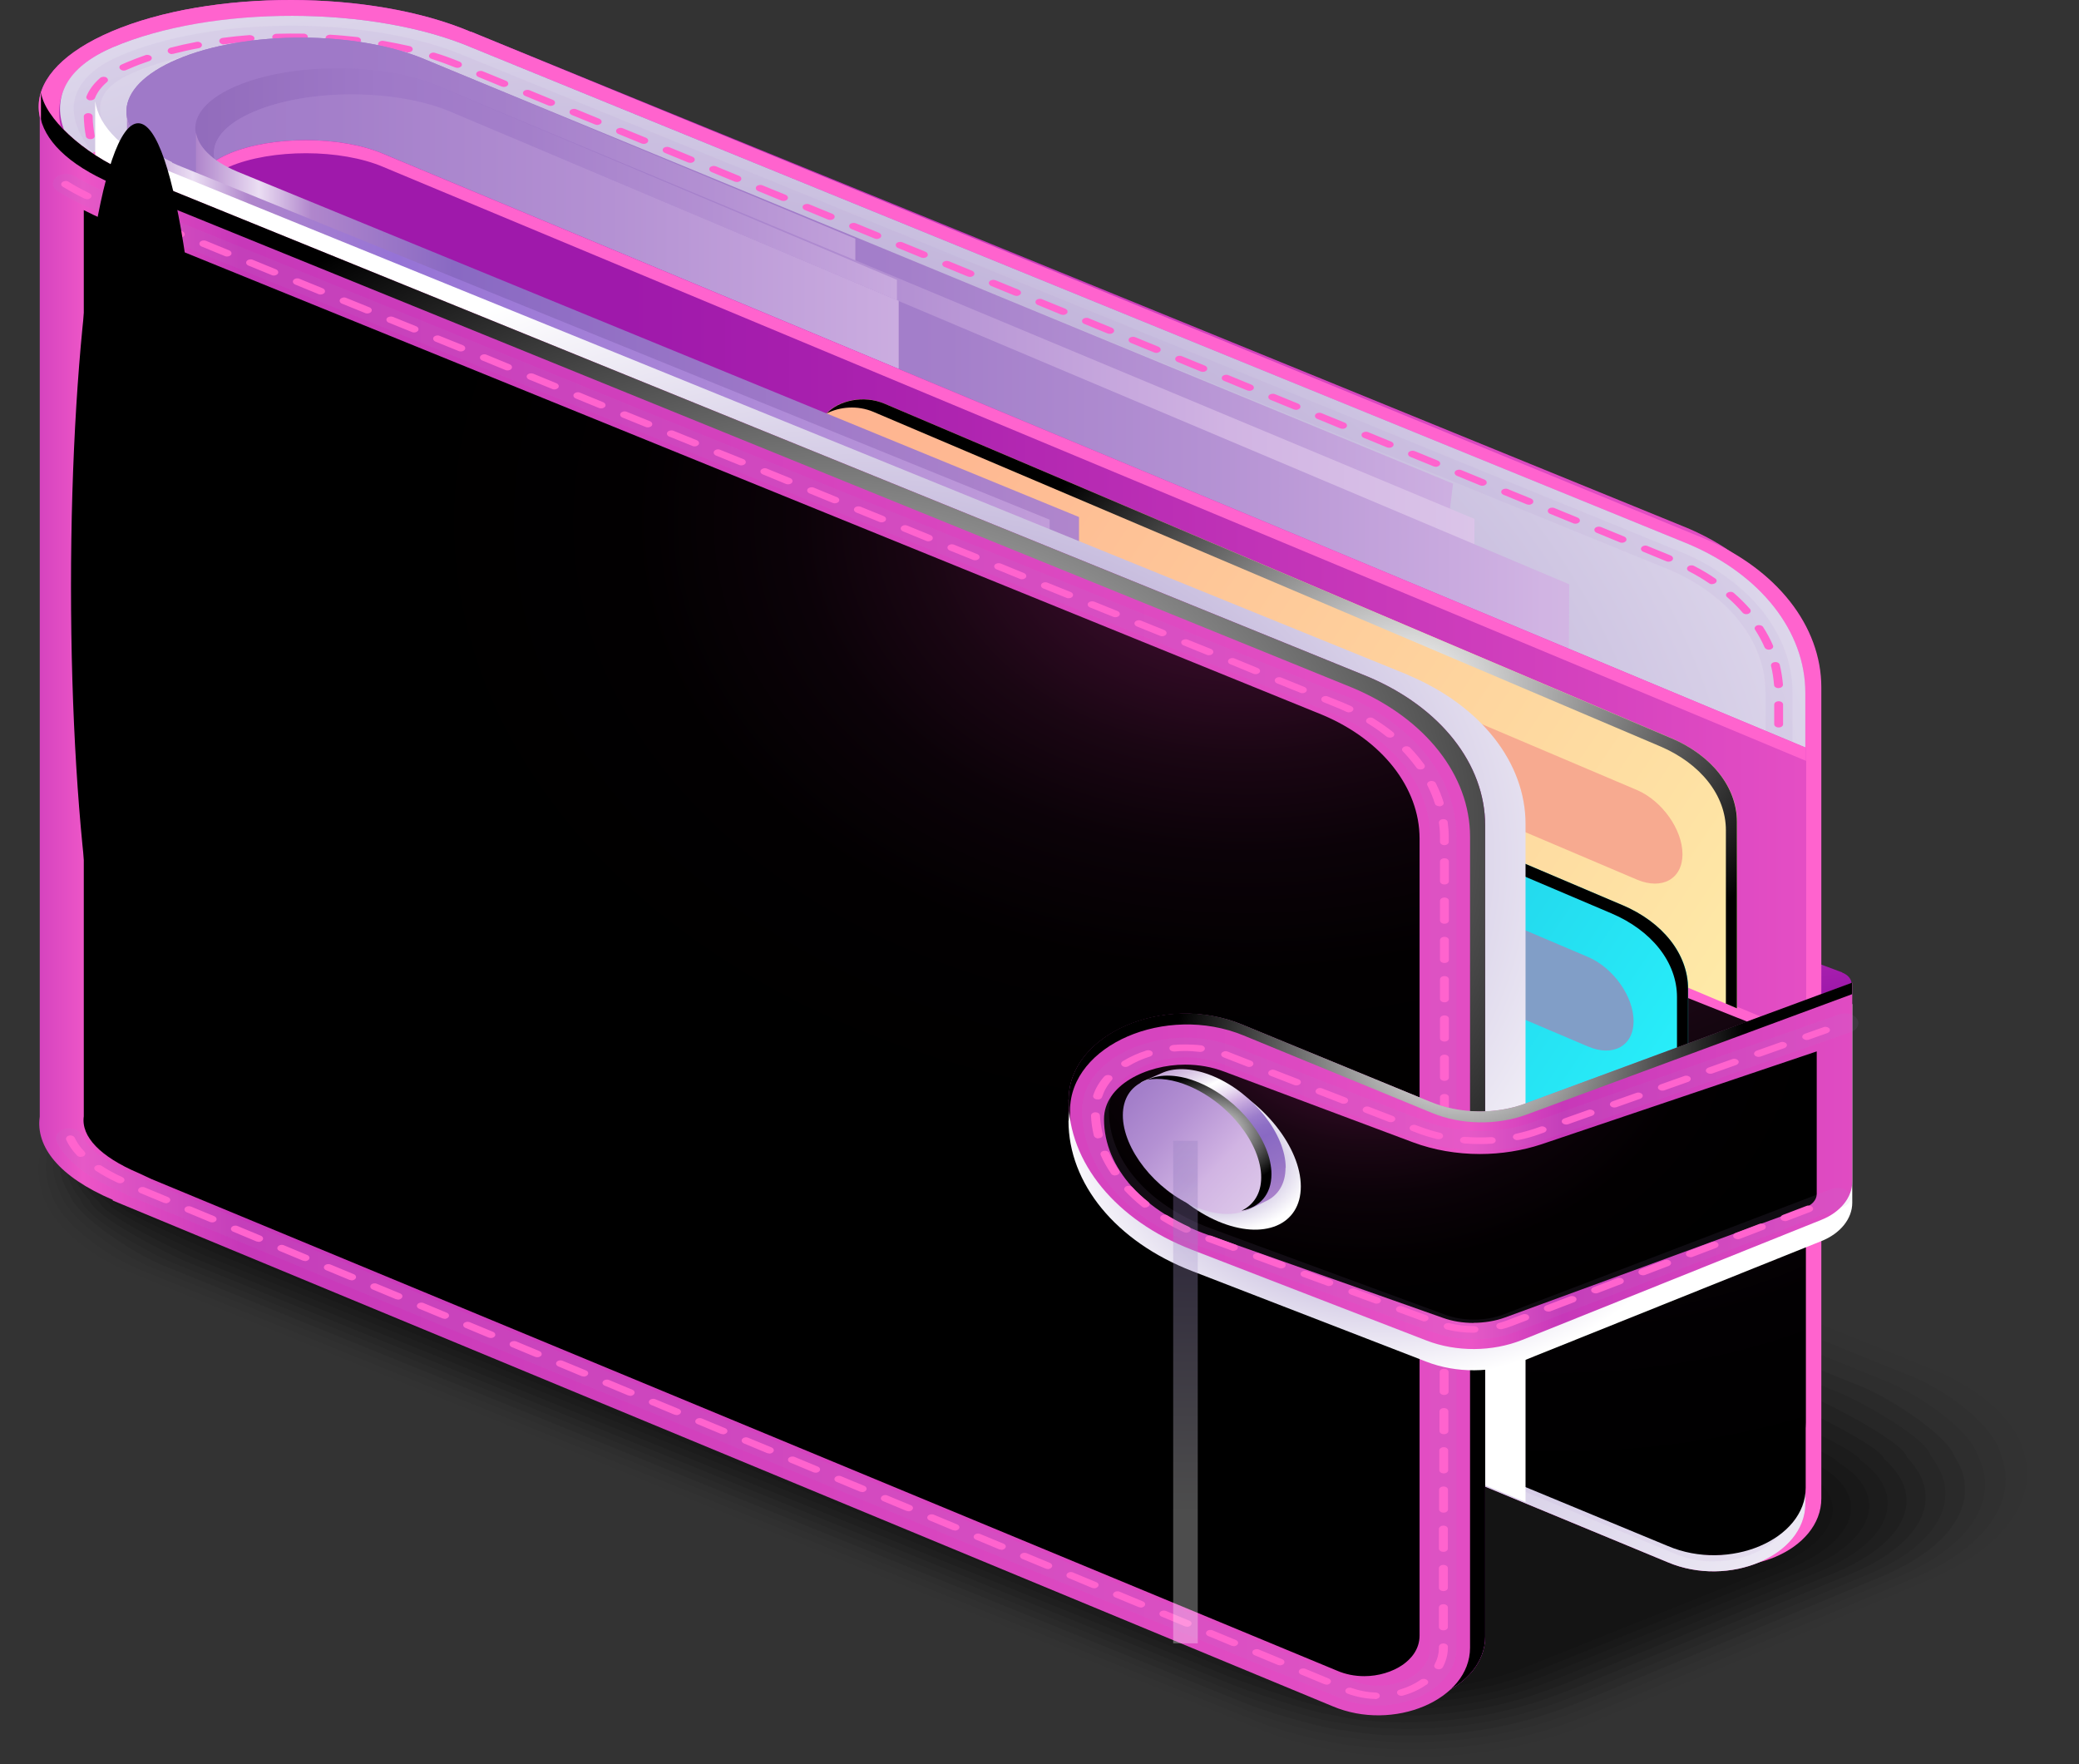 <svg width="33" height="28" viewBox="0 0 33 28" fill="none" xmlns="http://www.w3.org/2000/svg">
<rect x="0" y="0" width="33" height="28" fill="#333333" stroke="none"/>
<g opacity="0.7">
<path opacity="0.03" d="M2.143 16.887L6.663 14.971C6.689 14.96 7.643 14.557 7.671 14.551C8.483 14.223 9.491 14.048 10.495 14.065C10.704 14.069 10.907 14.084 11.105 14.1C11.695 14.154 12.355 14.318 12.801 14.507L21.799 18.146L30.77 21.774C31.43 22.055 31.98 22.537 32.116 23.011C32.141 23.102 32.164 23.194 32.172 23.289C32.228 23.969 31.675 24.621 30.643 25.062L26.122 26.978C26.097 26.988 25.143 27.391 25.115 27.398C24.302 27.726 23.295 27.901 22.29 27.884C22.081 27.88 21.878 27.865 21.681 27.849C21.091 27.794 20.431 27.63 19.985 27.441L10.986 23.803L2.016 20.174C1.356 19.894 0.805 19.412 0.67 18.938C0.645 18.846 0.622 18.755 0.614 18.662C0.557 17.982 1.11 17.327 2.143 16.889V16.887Z" fill="black"/>
<path opacity="0.05" d="M2.174 16.951L6.63 15.072C6.681 15.052 7.569 14.68 7.626 14.667C8.441 14.353 9.44 14.195 10.414 14.229C10.62 14.235 10.817 14.256 11.012 14.277C11.542 14.331 12.27 14.526 12.671 14.696L21.548 18.287L30.372 21.855C30.967 22.109 31.602 22.612 31.746 23.033C31.774 23.121 31.808 23.208 31.822 23.297C31.935 23.952 31.424 24.602 30.392 25.043L25.936 26.922C25.885 26.942 24.997 27.314 24.937 27.327C24.122 27.64 23.123 27.796 22.149 27.765C21.943 27.757 21.746 27.738 21.551 27.717C21.021 27.663 20.293 27.468 19.892 27.298L11.015 23.707L2.191 20.139C1.596 19.885 0.958 19.382 0.817 18.96C0.789 18.873 0.755 18.786 0.741 18.697C0.628 18.042 1.139 17.392 2.171 16.953L2.174 16.951Z" fill="black"/>
<path opacity="0.08" d="M2.208 17.018L6.599 15.174C6.672 15.143 7.499 14.802 7.586 14.784C8.402 14.486 9.392 14.345 10.338 14.395C10.541 14.405 10.733 14.432 10.922 14.455C11.393 14.509 12.186 14.736 12.544 14.888L21.3 18.429L29.974 21.936C30.502 22.161 31.23 22.684 31.377 23.056C31.41 23.14 31.453 23.221 31.475 23.306C31.647 23.938 31.173 24.584 30.143 25.022L25.753 26.866C25.679 26.897 24.853 27.238 24.765 27.256C23.95 27.553 22.959 27.693 22.014 27.645C21.814 27.634 21.619 27.607 21.43 27.584C20.959 27.53 20.166 27.304 19.807 27.152L11.051 23.611L2.377 20.104C1.85 19.879 1.122 19.355 0.975 18.983C0.941 18.9 0.899 18.819 0.876 18.734C0.704 18.102 1.178 17.456 2.208 17.018Z" fill="black"/>
<path opacity="0.11" d="M2.239 17.084L6.567 15.276C6.666 15.235 7.428 14.925 7.544 14.9C8.359 14.619 9.341 14.495 10.261 14.559C10.459 14.574 10.648 14.607 10.831 14.63C11.24 14.682 12.104 14.944 12.417 15.076L21.052 18.57L29.579 22.019C30.042 22.217 30.866 22.761 31.009 23.081C31.046 23.162 31.1 23.237 31.131 23.318C31.362 23.925 30.925 24.569 29.898 25.008L25.569 26.816C25.47 26.857 24.709 27.167 24.593 27.192C23.777 27.472 22.795 27.595 21.875 27.532C21.678 27.518 21.489 27.485 21.305 27.462C20.896 27.41 20.033 27.148 19.72 27.015L11.085 23.522L2.558 20.072C2.095 19.875 1.271 19.33 1.127 19.008C1.09 18.927 1.037 18.852 1.006 18.771C0.774 18.165 1.212 17.52 2.239 17.082V17.084Z" fill="black"/>
<path opacity="0.14" d="M2.273 17.151L6.536 15.378C6.661 15.326 7.355 15.048 7.504 15.017C8.32 14.753 9.296 14.645 10.185 14.726C10.38 14.744 10.563 14.784 10.741 14.809C11.091 14.859 12.022 15.154 12.29 15.268L20.806 18.711L29.187 22.101C29.584 22.269 30.575 22.82 30.645 23.106C30.705 23.177 30.75 23.252 30.787 23.329C31.077 23.913 30.679 24.553 29.649 24.989L25.386 26.762C25.262 26.814 24.565 27.092 24.418 27.123C23.602 27.387 22.629 27.493 21.737 27.414C21.543 27.395 21.359 27.356 21.181 27.331C20.831 27.281 19.9 26.986 19.632 26.872L11.116 23.428L2.735 20.039C2.338 19.871 1.347 19.32 1.277 19.033C1.217 18.963 1.172 18.888 1.136 18.811C0.845 18.227 1.243 17.587 2.273 17.151Z" fill="black"/>
<path opacity="0.16" d="M2.304 17.217L6.503 15.48C6.652 15.415 7.282 15.17 7.459 15.133C8.278 14.883 9.243 14.792 10.103 14.892C10.295 14.912 10.47 14.958 10.645 14.987C10.936 15.033 11.935 15.366 12.158 15.459L20.552 18.855L28.783 22.184C29.113 22.325 30.211 22.892 30.27 23.131C30.335 23.198 30.389 23.268 30.434 23.339C30.787 23.898 30.423 24.536 29.396 24.972L25.197 26.71C25.047 26.774 24.418 27.019 24.24 27.057C23.422 27.306 22.457 27.393 21.596 27.298C21.407 27.275 21.23 27.231 21.055 27.202C20.764 27.156 19.765 26.824 19.542 26.73L11.147 23.335L2.916 20.006C2.586 19.864 1.488 19.297 1.429 19.058C1.364 18.992 1.311 18.921 1.266 18.85C0.913 18.291 1.277 17.653 2.304 17.217Z" fill="black"/>
<path opacity="0.19" d="M2.335 17.282L6.472 15.582C6.647 15.507 7.211 15.293 7.417 15.249C8.235 15.017 9.192 14.944 10.024 15.056C10.21 15.081 10.383 15.133 10.555 15.162C10.786 15.201 11.853 15.571 12.03 15.648L20.304 18.994L28.388 22.263C28.654 22.375 29.855 22.961 29.904 23.152C29.977 23.214 30.036 23.281 30.087 23.347C30.505 23.884 30.172 24.517 29.147 24.954L25.011 26.654C24.836 26.728 24.271 26.942 24.065 26.986C23.247 27.219 22.29 27.289 21.458 27.179C21.272 27.152 21.1 27.102 20.927 27.073C20.696 27.034 19.63 26.664 19.452 26.587L11.178 23.241L3.094 19.973C2.829 19.86 1.627 19.274 1.579 19.083C1.505 19.021 1.446 18.954 1.395 18.888C0.978 18.352 1.311 17.718 2.335 17.282Z" fill="black"/>
<path opacity="0.22" d="M2.369 17.348L6.44 15.683C6.641 15.598 7.14 15.413 7.377 15.365C8.196 15.149 9.147 15.093 9.948 15.222C10.131 15.251 10.295 15.309 10.464 15.34C10.636 15.373 11.768 15.781 11.903 15.839L20.055 19.137L27.99 22.345C28.188 22.43 29.497 23.033 29.534 23.177C29.613 23.235 29.68 23.295 29.74 23.357C30.219 23.866 29.923 24.5 28.899 24.935L24.827 26.599C24.627 26.684 24.127 26.869 23.89 26.917C23.072 27.133 22.124 27.187 21.32 27.06C21.136 27.031 20.973 26.973 20.803 26.942C20.631 26.909 19.5 26.501 19.364 26.443L11.212 23.145L3.277 19.937C3.08 19.852 1.77 19.249 1.734 19.106C1.655 19.047 1.587 18.987 1.528 18.925C1.048 18.416 1.344 17.782 2.369 17.348Z" fill="black"/>
<path opacity="0.25" d="M2.4 17.414L6.407 15.785C6.63 15.689 7.067 15.536 7.332 15.482C8.153 15.282 9.093 15.243 9.866 15.386C10.047 15.419 10.205 15.482 10.368 15.517C10.484 15.54 11.681 15.991 11.771 16.028L19.802 19.276L27.59 22.427C27.722 22.483 29.136 23.104 29.161 23.2C29.249 23.252 29.322 23.31 29.39 23.366C29.937 23.85 29.669 24.482 28.648 24.916L24.641 26.545C24.418 26.641 23.981 26.795 23.715 26.849C22.894 27.048 21.954 27.085 21.181 26.944C21.004 26.911 20.843 26.849 20.679 26.813C20.563 26.79 19.367 26.34 19.277 26.302L11.246 23.054L3.458 19.904C3.325 19.848 1.912 19.226 1.886 19.131C1.799 19.079 1.725 19.021 1.658 18.965C1.11 18.48 1.378 17.849 2.4 17.414Z" fill="black"/>
<path opacity="0.27" d="M2.434 17.481L6.378 15.887C6.627 15.781 6.999 15.658 7.293 15.598C8.114 15.415 9.045 15.395 9.793 15.552C9.968 15.59 10.131 15.638 10.281 15.694C10.34 15.698 11.601 16.199 11.647 16.217L19.559 19.418L27.2 22.508C27.265 22.537 28.786 23.175 28.797 23.223C28.893 23.27 28.975 23.322 29.046 23.376C29.658 23.834 29.424 24.465 28.402 24.899L24.457 26.493C24.209 26.599 23.837 26.722 23.543 26.782C22.722 26.965 21.791 26.986 21.043 26.828C20.868 26.791 20.704 26.743 20.555 26.687C20.496 26.683 19.234 26.182 19.189 26.163L11.277 22.963L3.636 19.873C3.571 19.844 2.05 19.204 2.036 19.158C1.94 19.11 1.858 19.058 1.787 19.004C1.175 18.547 1.409 17.915 2.431 17.481H2.434Z" fill="black"/>
<path opacity="0.3" d="M20.428 26.555L11.308 22.867L2.188 19.178C1.203 18.759 1.328 18.027 2.465 17.545L6.345 15.986C7.482 15.502 9.203 15.45 10.188 15.87L19.308 19.559L28.428 23.247C29.413 23.667 29.288 24.398 28.151 24.881L24.271 26.439C23.134 26.923 21.413 26.975 20.428 26.555Z" fill="black"/>
</g>
<path d="M29.243 15.434L28.436 15.133L28.459 16.155L29.26 15.791C29.443 15.708 29.432 15.509 29.24 15.436L29.243 15.434Z" fill="url(#paint0_linear_1_4856)"/>
<path d="M7.473 0.505C5.896 -0.166 3.345 -0.168 1.776 0.497C0.261 1.141 0.233 2.174 1.658 2.847L7.476 16.683L26.452 24.54C27.423 24.954 28.639 24.438 28.639 23.613V10.742C28.639 9.767 27.931 8.867 26.785 8.381L7.476 0.503L7.473 0.505Z" fill="url(#paint1_linear_1_4856)"/>
<path style="mix-blend-mode:color-dodge" d="M9.931 15.69L9.003 15.282C8.907 15.241 8.842 15.206 8.802 15.178V2.334L26.39 9.445C26.938 9.676 27.279 10.11 27.279 10.578V22.853L9.934 15.69H9.931Z" fill="url(#paint2_radial_1_4856)"/>
<path d="M7.473 0.505C5.896 -0.166 3.345 -0.168 1.776 0.497C0.261 1.141 0.233 2.174 1.658 2.847L7.476 16.683L26.723 24.708C27.694 25.122 28.91 24.607 28.91 23.782V10.91C28.91 9.935 28.202 9.036 27.056 8.549L7.476 0.503L7.473 0.505Z" fill="#FF63CE"/>
<path d="M7.493 0.757C5.916 0.085 3.365 0.083 1.796 0.748C0.281 1.393 0.961 2.787 2.386 3.462L7.493 16.936L26.469 24.794C27.44 25.207 28.656 24.692 28.656 23.867V10.995C28.656 10.021 27.948 9.121 26.802 8.635L7.493 0.757Z" fill="url(#paint3_linear_1_4856)"/>
<path style="mix-blend-mode:multiply" d="M7.493 0.757C5.916 0.085 3.365 0.083 1.796 0.748C0.281 1.393 1 2.675 2.425 3.35L7.493 16.936L26.47 24.794C27.44 25.207 28.656 24.692 28.656 23.867V10.995C28.656 10.021 27.948 9.121 26.802 8.635L7.493 0.757Z" fill="url(#paint4_radial_1_4856)"/>
<g style="mix-blend-mode:multiply" opacity="0.3">
<g style="mix-blend-mode:multiply" opacity="0.3">
<path d="M27.2 24.783C26.983 24.783 26.774 24.741 26.579 24.658L7.756 16.864C7.708 16.843 7.671 16.81 7.654 16.768L2.611 3.25L2.544 3.217C1.706 2.82 1.153 2.209 1.17 1.7C1.178 1.467 1.311 1.137 1.909 0.883C2.631 0.576 3.602 0.407 4.635 0.407C5.667 0.407 6.658 0.58 7.394 0.892L26.706 8.77C27.784 9.225 28.453 10.077 28.453 10.993V23.865C28.453 24.118 28.318 24.351 28.075 24.523C27.841 24.688 27.525 24.781 27.209 24.781L27.2 24.783ZM8.038 16.622L26.788 24.386C27.113 24.525 27.514 24.482 27.776 24.299C27.937 24.187 28.024 24.031 28.024 23.865V10.993C28.024 10.189 27.437 9.441 26.495 9.042L7.183 1.164C6.508 0.877 5.603 0.719 4.632 0.719C3.661 0.719 2.778 0.873 2.118 1.153C1.771 1.301 1.598 1.482 1.59 1.708C1.579 2.107 2.064 2.621 2.772 2.955L2.908 3.02C2.953 3.04 2.984 3.072 2.998 3.109L8.041 16.622H8.038Z" fill="#B086CC"/>
</g>
</g>
<g style="mix-blend-mode:screen">
<g style="mix-blend-mode:screen">
<path d="M27.2 24.679C27.13 24.679 27.059 24.675 26.991 24.665C26.952 24.659 26.929 24.631 26.935 24.605C26.943 24.577 26.977 24.559 27.017 24.563C27.144 24.582 27.279 24.582 27.406 24.559C27.443 24.552 27.482 24.569 27.491 24.598C27.499 24.625 27.477 24.654 27.437 24.661C27.358 24.673 27.276 24.681 27.197 24.681L27.2 24.679ZM26.616 24.546C26.616 24.546 26.593 24.544 26.582 24.54L26.213 24.386C26.179 24.372 26.167 24.34 26.184 24.316C26.204 24.291 26.246 24.282 26.28 24.295L26.65 24.449C26.684 24.463 26.695 24.494 26.678 24.519C26.664 24.536 26.642 24.546 26.616 24.546ZM27.81 24.534C27.787 24.534 27.767 24.526 27.753 24.513C27.731 24.49 27.736 24.457 27.77 24.44C27.807 24.422 27.844 24.399 27.877 24.376C27.939 24.332 27.993 24.282 28.035 24.228C28.055 24.203 28.098 24.195 28.131 24.21C28.165 24.224 28.177 24.255 28.157 24.28C28.106 24.343 28.047 24.399 27.973 24.451C27.934 24.478 27.894 24.503 27.852 24.526C27.841 24.532 27.824 24.536 27.81 24.536V24.534ZM25.88 24.241C25.88 24.241 25.857 24.239 25.846 24.235L25.476 24.081C25.442 24.066 25.431 24.035 25.448 24.01C25.468 23.985 25.51 23.977 25.544 23.989L25.913 24.143C25.947 24.158 25.959 24.189 25.942 24.214C25.928 24.23 25.905 24.241 25.88 24.241ZM28.23 24.012H28.222C28.182 24.008 28.157 23.983 28.16 23.954C28.165 23.925 28.168 23.894 28.168 23.865V23.648C28.168 23.619 28.199 23.597 28.239 23.597C28.278 23.597 28.309 23.619 28.309 23.648V23.865C28.309 23.9 28.306 23.933 28.301 23.966C28.295 23.994 28.267 24.012 28.23 24.012ZM25.143 23.935C25.143 23.935 25.121 23.933 25.109 23.929L24.74 23.777C24.706 23.763 24.695 23.732 24.711 23.707C24.731 23.682 24.773 23.674 24.807 23.686L25.177 23.838C25.211 23.852 25.222 23.883 25.205 23.908C25.191 23.925 25.169 23.935 25.143 23.935ZM24.407 23.63C24.407 23.63 24.384 23.628 24.373 23.624L24.003 23.47C23.969 23.455 23.958 23.424 23.975 23.399C23.995 23.374 24.037 23.366 24.071 23.378L24.441 23.532C24.474 23.547 24.486 23.578 24.469 23.603C24.455 23.619 24.432 23.63 24.407 23.63ZM28.239 23.389C28.199 23.389 28.168 23.366 28.168 23.337V23.025C28.168 22.996 28.199 22.973 28.239 22.973C28.278 22.973 28.309 22.996 28.309 23.025V23.337C28.309 23.366 28.278 23.389 28.239 23.389ZM23.667 23.324C23.667 23.324 23.645 23.322 23.634 23.318L23.264 23.164C23.23 23.15 23.219 23.119 23.236 23.094C23.255 23.069 23.298 23.061 23.332 23.073L23.701 23.227C23.735 23.241 23.746 23.272 23.729 23.297C23.715 23.314 23.693 23.324 23.667 23.324ZM22.928 23.019C22.928 23.019 22.905 23.017 22.894 23.013L22.524 22.859C22.491 22.844 22.479 22.813 22.496 22.788C22.516 22.763 22.558 22.755 22.592 22.767L22.962 22.921C22.996 22.936 23.007 22.967 22.99 22.992C22.976 23.009 22.953 23.019 22.928 23.019ZM28.239 22.765C28.199 22.765 28.168 22.742 28.168 22.713V22.402C28.168 22.373 28.199 22.35 28.239 22.35C28.278 22.35 28.309 22.373 28.309 22.402V22.713C28.309 22.742 28.278 22.765 28.239 22.765ZM22.192 22.713C22.192 22.713 22.169 22.711 22.158 22.707L21.788 22.553C21.754 22.539 21.743 22.508 21.763 22.483C21.782 22.458 21.825 22.45 21.859 22.464L22.228 22.618C22.262 22.632 22.273 22.663 22.254 22.689C22.239 22.705 22.217 22.715 22.192 22.715V22.713ZM21.455 22.408C21.455 22.408 21.433 22.406 21.421 22.402L21.052 22.248C21.018 22.233 21.006 22.202 21.023 22.177C21.043 22.152 21.085 22.144 21.119 22.157L21.489 22.31C21.523 22.325 21.534 22.356 21.517 22.381C21.503 22.398 21.48 22.408 21.455 22.408ZM28.239 22.144C28.199 22.144 28.168 22.121 28.168 22.092V21.78C28.168 21.751 28.199 21.728 28.239 21.728C28.278 21.728 28.309 21.751 28.309 21.78V22.092C28.309 22.121 28.278 22.144 28.239 22.144ZM20.716 22.102C20.716 22.102 20.693 22.1 20.682 22.096L20.312 21.942C20.278 21.928 20.267 21.897 20.284 21.872C20.304 21.847 20.346 21.839 20.38 21.851L20.75 22.005C20.784 22.019 20.795 22.05 20.778 22.076C20.764 22.092 20.741 22.102 20.716 22.102ZM19.977 21.797C19.977 21.797 19.954 21.795 19.943 21.791L19.573 21.637C19.539 21.622 19.528 21.591 19.545 21.566C19.564 21.541 19.607 21.533 19.641 21.546L20.01 21.699C20.044 21.714 20.055 21.745 20.039 21.77C20.024 21.787 20.002 21.797 19.977 21.797ZM28.239 21.521C28.199 21.521 28.168 21.498 28.168 21.469V21.157C28.168 21.128 28.199 21.105 28.239 21.105C28.278 21.105 28.309 21.128 28.309 21.157V21.469C28.309 21.498 28.278 21.521 28.239 21.521ZM19.24 21.491C19.24 21.491 19.217 21.489 19.206 21.485L18.837 21.334C18.803 21.319 18.791 21.288 18.808 21.263C18.828 21.238 18.87 21.23 18.904 21.242L19.274 21.394C19.308 21.408 19.319 21.44 19.302 21.465C19.288 21.481 19.265 21.491 19.24 21.491ZM18.501 21.186C18.501 21.186 18.478 21.184 18.467 21.18L18.097 21.026C18.063 21.012 18.052 20.98 18.069 20.955C18.089 20.93 18.131 20.922 18.165 20.935L18.535 21.088C18.568 21.103 18.58 21.134 18.563 21.159C18.549 21.176 18.526 21.186 18.501 21.186ZM28.236 20.897C28.196 20.897 28.165 20.874 28.165 20.845V20.534C28.165 20.504 28.196 20.482 28.236 20.482C28.275 20.482 28.306 20.504 28.306 20.534V20.845C28.306 20.874 28.275 20.897 28.236 20.897ZM17.761 20.881C17.761 20.881 17.739 20.878 17.728 20.874L17.358 20.721C17.324 20.706 17.313 20.675 17.33 20.65C17.349 20.625 17.392 20.617 17.426 20.629L17.795 20.783C17.829 20.797 17.84 20.829 17.823 20.854C17.809 20.87 17.787 20.881 17.761 20.881ZM17.022 20.575C17.022 20.575 17 20.573 16.988 20.569L16.619 20.417C16.585 20.403 16.573 20.371 16.59 20.346C16.61 20.322 16.652 20.313 16.686 20.326L17.056 20.477C17.09 20.492 17.101 20.523 17.084 20.548C17.07 20.565 17.047 20.575 17.022 20.575ZM28.236 20.274C28.196 20.274 28.165 20.251 28.165 20.222V19.91C28.165 19.881 28.196 19.858 28.236 19.858C28.275 19.858 28.306 19.881 28.306 19.91V20.222C28.306 20.251 28.275 20.274 28.236 20.274ZM16.286 20.27C16.286 20.27 16.263 20.267 16.252 20.263L15.882 20.11C15.848 20.095 15.837 20.064 15.854 20.039C15.874 20.014 15.916 20.006 15.95 20.018L16.32 20.172C16.353 20.186 16.365 20.218 16.348 20.243C16.334 20.259 16.311 20.27 16.286 20.27ZM15.546 19.964C15.546 19.964 15.524 19.962 15.512 19.958L15.143 19.804C15.109 19.79 15.098 19.758 15.115 19.733C15.134 19.709 15.177 19.7 15.21 19.713L15.58 19.866C15.614 19.881 15.625 19.912 15.608 19.937C15.594 19.954 15.572 19.964 15.546 19.964ZM14.807 19.659C14.807 19.659 14.784 19.657 14.773 19.652L14.403 19.499C14.37 19.484 14.358 19.453 14.375 19.428C14.395 19.403 14.437 19.395 14.471 19.407L14.841 19.561C14.875 19.576 14.886 19.607 14.869 19.632C14.855 19.648 14.832 19.659 14.807 19.659ZM28.233 19.65C28.194 19.65 28.162 19.628 28.162 19.598V19.287C28.162 19.258 28.194 19.235 28.233 19.235C28.273 19.235 28.303 19.258 28.303 19.287V19.598C28.303 19.628 28.273 19.65 28.233 19.65ZM14.068 19.353C14.068 19.353 14.045 19.351 14.034 19.347L13.664 19.193C13.63 19.179 13.619 19.148 13.639 19.122C13.659 19.098 13.701 19.089 13.735 19.104L14.104 19.258C14.138 19.272 14.15 19.303 14.13 19.328C14.116 19.345 14.093 19.355 14.068 19.355V19.353ZM13.331 19.048C13.331 19.048 13.309 19.046 13.297 19.041L12.928 18.888C12.894 18.873 12.883 18.842 12.899 18.817C12.919 18.792 12.962 18.784 12.995 18.796L13.365 18.95C13.399 18.965 13.41 18.996 13.393 19.021C13.379 19.037 13.357 19.048 13.331 19.048ZM28.233 19.027C28.194 19.027 28.162 19.004 28.162 18.975V18.663C28.162 18.634 28.194 18.611 28.233 18.611C28.273 18.611 28.303 18.634 28.303 18.663V18.975C28.303 19.004 28.273 19.027 28.233 19.027ZM12.595 18.742C12.595 18.742 12.572 18.74 12.561 18.736L12.191 18.582C12.157 18.568 12.146 18.537 12.163 18.512C12.183 18.487 12.225 18.478 12.259 18.491L12.629 18.645C12.662 18.659 12.674 18.69 12.657 18.715C12.643 18.732 12.62 18.742 12.595 18.742ZM11.855 18.437C11.855 18.437 11.833 18.435 11.822 18.43L11.452 18.277C11.418 18.262 11.407 18.231 11.424 18.206C11.444 18.181 11.486 18.173 11.52 18.185L11.889 18.339C11.923 18.354 11.934 18.385 11.918 18.41C11.903 18.426 11.881 18.437 11.855 18.437ZM28.233 18.404C28.194 18.404 28.162 18.381 28.162 18.352V18.04C28.162 18.011 28.194 17.988 28.233 17.988C28.273 17.988 28.303 18.011 28.303 18.04V18.352C28.303 18.381 28.273 18.404 28.233 18.404ZM11.119 18.131C11.119 18.131 11.096 18.129 11.085 18.125L10.716 17.973C10.682 17.959 10.67 17.928 10.687 17.903C10.707 17.878 10.749 17.869 10.783 17.882L11.153 18.034C11.187 18.048 11.198 18.079 11.181 18.104C11.167 18.121 11.144 18.131 11.119 18.131ZM10.38 17.826C10.38 17.826 10.357 17.824 10.346 17.82L9.976 17.666C9.942 17.651 9.931 17.62 9.948 17.595C9.968 17.57 10.01 17.562 10.044 17.574L10.414 17.728C10.447 17.743 10.459 17.774 10.442 17.799C10.428 17.815 10.405 17.826 10.38 17.826ZM28.233 17.78C28.194 17.78 28.162 17.757 28.162 17.728V17.416C28.162 17.387 28.194 17.364 28.233 17.364C28.273 17.364 28.303 17.387 28.303 17.416V17.728C28.303 17.757 28.273 17.78 28.233 17.78ZM9.643 17.52C9.643 17.52 9.621 17.518 9.609 17.514L9.24 17.36C9.206 17.346 9.195 17.315 9.211 17.29C9.231 17.265 9.274 17.256 9.307 17.269L9.677 17.423C9.711 17.437 9.722 17.468 9.705 17.493C9.691 17.51 9.669 17.52 9.643 17.52ZM8.904 17.215C8.904 17.215 8.881 17.213 8.87 17.209L8.5 17.055C8.467 17.04 8.455 17.009 8.472 16.984C8.492 16.959 8.534 16.951 8.568 16.963L8.938 17.117C8.972 17.132 8.983 17.163 8.966 17.188C8.952 17.204 8.929 17.215 8.904 17.215ZM28.233 17.157C28.194 17.157 28.162 17.134 28.162 17.105V16.793C28.162 16.764 28.194 16.741 28.233 16.741C28.273 16.741 28.303 16.764 28.303 16.793V17.105C28.303 17.134 28.273 17.157 28.233 17.157ZM8.167 16.909C8.167 16.909 8.145 16.907 8.134 16.903L7.823 16.774C7.789 16.76 7.778 16.729 7.795 16.704C7.815 16.679 7.857 16.67 7.891 16.683L8.201 16.812C8.235 16.826 8.246 16.858 8.23 16.882C8.215 16.899 8.193 16.909 8.167 16.909ZM28.233 16.533C28.194 16.533 28.162 16.51 28.162 16.481V16.17C28.162 16.14 28.194 16.118 28.233 16.118C28.273 16.118 28.303 16.14 28.303 16.17V16.481C28.303 16.51 28.273 16.533 28.233 16.533ZM28.233 15.91C28.194 15.91 28.162 15.887 28.162 15.858V15.546C28.162 15.517 28.194 15.494 28.233 15.494C28.273 15.494 28.303 15.517 28.303 15.546V15.858C28.303 15.887 28.273 15.91 28.233 15.91ZM28.233 15.286C28.194 15.286 28.162 15.264 28.162 15.235V14.923C28.162 14.894 28.194 14.871 28.233 14.871C28.273 14.871 28.303 14.894 28.303 14.923V15.235C28.303 15.264 28.273 15.286 28.233 15.286ZM28.233 14.663C28.194 14.663 28.162 14.64 28.162 14.611V14.299C28.162 14.27 28.194 14.247 28.233 14.247C28.273 14.247 28.303 14.27 28.303 14.299V14.611C28.303 14.64 28.273 14.663 28.233 14.663ZM28.233 14.04C28.194 14.04 28.162 14.017 28.162 13.988V13.676C28.162 13.647 28.194 13.624 28.233 13.624C28.273 13.624 28.303 13.647 28.303 13.676V13.988C28.303 14.017 28.273 14.04 28.233 14.04ZM28.233 13.416C28.194 13.416 28.162 13.393 28.162 13.364V13.053C28.162 13.023 28.194 13.001 28.233 13.001C28.273 13.001 28.303 13.023 28.303 13.053V13.364C28.303 13.393 28.273 13.416 28.233 13.416ZM28.233 12.793C28.194 12.793 28.162 12.77 28.162 12.741V12.429C28.162 12.4 28.194 12.377 28.233 12.377C28.273 12.377 28.303 12.4 28.303 12.429V12.741C28.303 12.77 28.273 12.793 28.233 12.793ZM28.233 12.169C28.194 12.169 28.162 12.146 28.162 12.117V11.806C28.162 11.777 28.194 11.754 28.233 11.754C28.273 11.754 28.303 11.777 28.303 11.806V12.117C28.303 12.146 28.273 12.169 28.233 12.169ZM28.233 11.546C28.194 11.546 28.162 11.523 28.162 11.494V11.182C28.162 11.153 28.194 11.13 28.233 11.13C28.273 11.13 28.303 11.153 28.303 11.182V11.494C28.303 11.523 28.273 11.546 28.233 11.546ZM28.23 10.922C28.194 10.922 28.162 10.902 28.16 10.873C28.151 10.771 28.137 10.669 28.112 10.569C28.106 10.54 28.131 10.513 28.168 10.509C28.205 10.503 28.244 10.521 28.25 10.551C28.275 10.655 28.292 10.76 28.301 10.866C28.301 10.896 28.273 10.918 28.233 10.921H28.23V10.922ZM28.078 10.312C28.047 10.312 28.021 10.297 28.01 10.276C27.968 10.179 27.917 10.085 27.858 9.994C27.841 9.969 27.858 9.938 27.892 9.925C27.925 9.915 27.968 9.925 27.985 9.95C28.047 10.046 28.1 10.145 28.143 10.245C28.154 10.272 28.134 10.301 28.098 10.309C28.089 10.309 28.083 10.312 28.075 10.312H28.078ZM27.719 9.748C27.697 9.748 27.674 9.74 27.66 9.723C27.587 9.638 27.505 9.555 27.415 9.478C27.389 9.455 27.392 9.424 27.423 9.406C27.454 9.387 27.497 9.389 27.522 9.412C27.615 9.493 27.7 9.578 27.779 9.667C27.798 9.692 27.79 9.723 27.756 9.74C27.745 9.746 27.731 9.748 27.719 9.748ZM27.178 9.273C27.161 9.273 27.144 9.268 27.13 9.258C27.028 9.189 26.921 9.125 26.808 9.067C26.777 9.05 26.768 9.017 26.791 8.994C26.814 8.971 26.856 8.965 26.89 8.982C27.008 9.042 27.121 9.11 27.226 9.181C27.254 9.2 27.257 9.233 27.228 9.254C27.214 9.264 27.195 9.27 27.178 9.27V9.273ZM26.486 8.915C26.486 8.915 26.464 8.915 26.452 8.909L26.083 8.757C26.049 8.743 26.038 8.711 26.055 8.687C26.074 8.662 26.117 8.651 26.151 8.666L26.52 8.817C26.554 8.832 26.565 8.863 26.548 8.888C26.534 8.905 26.512 8.915 26.486 8.915ZM25.747 8.614C25.747 8.614 25.724 8.614 25.713 8.608L25.343 8.456C25.31 8.441 25.298 8.41 25.315 8.385C25.335 8.36 25.377 8.352 25.411 8.364L25.781 8.516C25.815 8.531 25.826 8.562 25.809 8.587C25.795 8.603 25.772 8.614 25.747 8.614ZM25.008 8.312C25.008 8.312 24.985 8.312 24.974 8.306L24.604 8.155C24.57 8.14 24.559 8.109 24.576 8.084C24.596 8.059 24.638 8.049 24.672 8.063L25.042 8.215C25.075 8.229 25.087 8.261 25.07 8.285C25.056 8.302 25.033 8.312 25.008 8.312ZM24.268 8.011C24.268 8.011 24.246 8.009 24.235 8.005L23.865 7.853C23.831 7.839 23.82 7.808 23.837 7.783C23.856 7.758 23.899 7.749 23.933 7.762L24.302 7.913C24.336 7.928 24.347 7.959 24.331 7.984C24.316 8.001 24.294 8.011 24.268 8.011ZM23.529 7.71C23.529 7.71 23.506 7.708 23.495 7.704L23.126 7.552C23.092 7.537 23.08 7.506 23.097 7.481C23.117 7.456 23.159 7.448 23.193 7.46L23.563 7.612C23.597 7.627 23.608 7.658 23.591 7.683C23.577 7.699 23.555 7.71 23.529 7.71ZM22.79 7.409C22.79 7.409 22.767 7.406 22.756 7.402L22.386 7.251C22.352 7.236 22.341 7.205 22.358 7.18C22.378 7.155 22.42 7.147 22.454 7.159L22.824 7.311C22.858 7.325 22.869 7.357 22.852 7.382C22.838 7.398 22.815 7.409 22.79 7.409ZM22.05 7.107C22.05 7.107 22.028 7.105 22.017 7.101L21.647 6.949C21.613 6.935 21.602 6.904 21.619 6.879C21.639 6.854 21.681 6.845 21.715 6.858L22.084 7.01C22.118 7.024 22.13 7.055 22.113 7.08C22.099 7.097 22.076 7.107 22.05 7.107ZM21.311 6.806C21.311 6.806 21.289 6.804 21.277 6.8L20.908 6.648C20.874 6.633 20.863 6.602 20.88 6.577C20.899 6.552 20.942 6.544 20.975 6.557L21.345 6.708C21.379 6.723 21.39 6.754 21.373 6.779C21.359 6.796 21.337 6.806 21.311 6.806ZM20.572 6.505C20.572 6.505 20.549 6.503 20.538 6.498L20.168 6.347C20.134 6.332 20.123 6.301 20.14 6.276C20.16 6.251 20.202 6.243 20.236 6.255L20.606 6.407C20.64 6.421 20.651 6.453 20.634 6.478C20.62 6.494 20.597 6.505 20.572 6.505ZM19.833 6.203C19.833 6.203 19.81 6.201 19.799 6.197L19.429 6.045C19.395 6.031 19.384 6 19.401 5.975C19.421 5.95 19.463 5.941 19.497 5.954L19.866 6.106C19.9 6.12 19.912 6.151 19.895 6.176C19.881 6.193 19.858 6.203 19.833 6.203ZM19.093 5.902C19.093 5.902 19.071 5.9 19.059 5.896L18.69 5.744C18.656 5.729 18.645 5.698 18.662 5.673C18.681 5.648 18.724 5.64 18.758 5.653L19.127 5.804C19.161 5.819 19.172 5.85 19.155 5.875C19.141 5.892 19.119 5.902 19.093 5.902ZM18.354 5.601C18.354 5.601 18.331 5.599 18.32 5.594L17.951 5.443C17.917 5.428 17.905 5.397 17.922 5.372C17.942 5.347 17.984 5.339 18.018 5.351L18.388 5.503C18.422 5.518 18.433 5.549 18.416 5.574C18.402 5.59 18.379 5.601 18.354 5.601ZM17.615 5.299C17.615 5.299 17.592 5.297 17.581 5.293L17.211 5.141C17.177 5.127 17.166 5.096 17.183 5.071C17.203 5.046 17.245 5.037 17.279 5.05L17.648 5.202C17.682 5.216 17.694 5.247 17.677 5.272C17.663 5.289 17.64 5.299 17.615 5.299ZM16.875 4.998C16.875 4.998 16.853 4.996 16.841 4.992L16.472 4.84C16.438 4.826 16.427 4.794 16.444 4.769C16.463 4.744 16.506 4.736 16.54 4.749L16.909 4.9C16.943 4.915 16.954 4.946 16.938 4.971C16.923 4.988 16.901 4.998 16.875 4.998ZM16.136 4.697C16.136 4.697 16.113 4.695 16.102 4.69L15.733 4.539C15.699 4.524 15.687 4.493 15.704 4.468C15.724 4.443 15.766 4.435 15.8 4.447L16.17 4.599C16.204 4.614 16.215 4.645 16.198 4.67C16.184 4.686 16.162 4.697 16.136 4.697ZM15.397 4.395C15.397 4.395 15.374 4.393 15.363 4.389L14.993 4.237C14.959 4.223 14.948 4.192 14.965 4.167C14.985 4.142 15.027 4.134 15.061 4.146L15.431 4.298C15.464 4.312 15.476 4.343 15.459 4.368C15.445 4.385 15.422 4.395 15.397 4.395ZM14.658 4.094C14.658 4.094 14.635 4.092 14.624 4.088L14.254 3.936C14.22 3.922 14.209 3.89 14.226 3.865C14.245 3.841 14.288 3.832 14.322 3.845L14.691 3.996C14.725 4.011 14.736 4.042 14.72 4.067C14.706 4.084 14.683 4.094 14.658 4.094ZM13.918 3.793C13.918 3.793 13.896 3.791 13.884 3.786L13.515 3.635C13.481 3.62 13.47 3.589 13.486 3.564C13.506 3.539 13.549 3.531 13.582 3.543L13.952 3.695C13.986 3.71 13.997 3.741 13.98 3.766C13.966 3.782 13.944 3.793 13.918 3.793ZM13.179 3.491C13.179 3.491 13.156 3.489 13.145 3.485L12.775 3.333C12.742 3.319 12.73 3.288 12.747 3.263C12.767 3.238 12.809 3.23 12.843 3.242L13.213 3.394C13.247 3.408 13.258 3.439 13.241 3.464C13.227 3.481 13.204 3.491 13.179 3.491ZM2.276 3.242C2.276 3.242 2.25 3.24 2.239 3.234C2.115 3.173 1.999 3.105 1.9 3.028C1.872 3.007 1.875 2.974 1.9 2.955C1.929 2.937 1.974 2.937 1.999 2.955C2.092 3.026 2.197 3.09 2.312 3.144C2.346 3.159 2.355 3.192 2.335 3.217C2.321 3.232 2.298 3.24 2.276 3.24V3.242ZM12.437 3.19C12.437 3.19 12.414 3.188 12.403 3.184L12.033 3.032C11.999 3.018 11.988 2.986 12.005 2.961C12.025 2.937 12.067 2.928 12.101 2.941L12.471 3.092C12.505 3.107 12.516 3.138 12.499 3.163C12.485 3.18 12.462 3.19 12.437 3.19ZM11.697 2.889C11.697 2.889 11.675 2.887 11.664 2.883L11.294 2.731C11.26 2.716 11.249 2.685 11.266 2.66C11.286 2.635 11.328 2.627 11.362 2.639L11.731 2.791C11.765 2.806 11.777 2.837 11.759 2.862C11.745 2.878 11.723 2.889 11.697 2.889ZM1.697 2.797C1.672 2.797 1.649 2.789 1.635 2.772C1.565 2.683 1.505 2.583 1.46 2.477C1.449 2.45 1.469 2.421 1.505 2.411C1.542 2.402 1.581 2.417 1.596 2.444C1.638 2.542 1.694 2.635 1.759 2.718C1.779 2.743 1.768 2.774 1.734 2.789C1.723 2.793 1.711 2.795 1.7 2.795L1.697 2.797ZM10.958 2.585C10.958 2.585 10.936 2.583 10.924 2.579L10.555 2.427C10.521 2.413 10.509 2.382 10.526 2.357C10.546 2.332 10.588 2.324 10.622 2.336L10.992 2.488C11.026 2.502 11.037 2.533 11.02 2.558C11.006 2.575 10.984 2.585 10.958 2.585ZM10.219 2.284C10.219 2.284 10.196 2.282 10.185 2.278L9.815 2.126C9.781 2.112 9.77 2.08 9.787 2.055C9.807 2.031 9.849 2.022 9.883 2.035L10.253 2.186C10.287 2.201 10.298 2.232 10.281 2.257C10.267 2.274 10.244 2.284 10.219 2.284ZM1.435 2.209C1.401 2.209 1.37 2.191 1.364 2.166C1.344 2.066 1.333 1.958 1.33 1.848C1.33 1.819 1.361 1.796 1.401 1.796C1.44 1.796 1.471 1.819 1.471 1.848C1.471 1.954 1.486 2.055 1.502 2.151C1.508 2.18 1.483 2.205 1.443 2.209C1.44 2.209 1.438 2.209 1.432 2.209H1.435ZM9.48 1.983C9.48 1.983 9.457 1.981 9.446 1.976L9.076 1.825C9.042 1.81 9.031 1.779 9.048 1.754C9.068 1.729 9.11 1.721 9.144 1.733L9.513 1.885C9.547 1.9 9.559 1.931 9.542 1.956C9.528 1.972 9.505 1.983 9.48 1.983ZM8.74 1.681C8.74 1.681 8.718 1.679 8.706 1.675L8.337 1.523C8.303 1.509 8.292 1.478 8.309 1.453C8.328 1.428 8.371 1.42 8.404 1.432L8.774 1.584C8.808 1.598 8.819 1.629 8.802 1.654C8.788 1.671 8.766 1.681 8.74 1.681ZM1.44 1.592C1.44 1.592 1.426 1.592 1.421 1.592C1.384 1.584 1.361 1.555 1.373 1.528C1.415 1.424 1.488 1.326 1.59 1.237C1.615 1.216 1.66 1.212 1.689 1.23C1.717 1.249 1.723 1.282 1.697 1.303C1.607 1.38 1.545 1.463 1.508 1.555C1.5 1.578 1.471 1.592 1.44 1.592ZM7.998 1.38C7.998 1.38 7.976 1.378 7.964 1.374L7.595 1.222C7.561 1.208 7.549 1.176 7.566 1.152C7.586 1.127 7.628 1.118 7.662 1.131L8.032 1.282C8.066 1.297 8.077 1.328 8.06 1.353C8.046 1.37 8.024 1.38 7.998 1.38ZM1.965 1.12C1.943 1.12 1.92 1.112 1.906 1.095C1.886 1.07 1.895 1.039 1.929 1.025C1.951 1.014 1.976 1.004 1.999 0.994C2.098 0.952 2.202 0.913 2.309 0.875C2.343 0.863 2.386 0.875 2.403 0.9C2.42 0.925 2.403 0.956 2.369 0.969C2.264 1.004 2.166 1.041 2.07 1.083C2.047 1.093 2.024 1.102 2.002 1.112C1.991 1.118 1.976 1.12 1.965 1.12ZM7.259 1.077C7.259 1.077 7.236 1.075 7.225 1.07C7.106 1.023 6.982 0.977 6.853 0.935C6.816 0.925 6.799 0.894 6.816 0.867C6.83 0.84 6.872 0.827 6.909 0.84C7.044 0.881 7.174 0.929 7.296 0.979C7.329 0.994 7.341 1.025 7.324 1.05C7.31 1.066 7.287 1.077 7.262 1.077H7.259ZM2.733 0.859C2.705 0.859 2.676 0.846 2.665 0.823C2.654 0.796 2.671 0.767 2.707 0.757C2.837 0.723 2.975 0.692 3.119 0.665C3.156 0.657 3.196 0.676 3.204 0.703C3.212 0.73 3.19 0.759 3.153 0.765C3.015 0.79 2.882 0.821 2.752 0.854C2.744 0.854 2.738 0.856 2.73 0.856L2.733 0.859ZM6.483 0.834C6.483 0.834 6.469 0.834 6.46 0.831C6.33 0.8 6.195 0.773 6.057 0.75C6.02 0.744 5.995 0.715 6.003 0.688C6.012 0.661 6.048 0.642 6.088 0.649C6.229 0.674 6.367 0.701 6.503 0.732C6.539 0.74 6.559 0.769 6.548 0.796C6.539 0.819 6.511 0.831 6.48 0.831L6.483 0.834ZM3.551 0.705C3.517 0.705 3.489 0.686 3.481 0.661C3.475 0.632 3.5 0.605 3.537 0.601C3.675 0.582 3.819 0.568 3.96 0.557C4 0.557 4.034 0.576 4.039 0.603C4.042 0.632 4.014 0.657 3.977 0.659C3.836 0.669 3.698 0.684 3.562 0.703C3.56 0.703 3.554 0.703 3.551 0.703V0.705ZM5.659 0.692C5.659 0.692 5.65 0.692 5.648 0.692C5.512 0.676 5.374 0.663 5.233 0.655C5.193 0.653 5.165 0.628 5.168 0.599C5.171 0.57 5.205 0.549 5.244 0.551C5.388 0.559 5.532 0.574 5.67 0.588C5.71 0.593 5.735 0.62 5.729 0.649C5.724 0.674 5.693 0.692 5.659 0.692ZM4.392 0.64C4.355 0.64 4.324 0.617 4.321 0.59C4.321 0.561 4.35 0.538 4.389 0.536C4.53 0.532 4.674 0.532 4.818 0.534C4.858 0.534 4.889 0.559 4.886 0.588C4.886 0.617 4.855 0.638 4.815 0.638C4.677 0.636 4.536 0.638 4.398 0.64H4.392Z" fill="#FF63CE"/>
</g>
</g>
<path d="M2.03 2.739C1.308 2.429 0.712 1.868 0.65 1.467V17.379C0.583 17.853 1.178 18.501 2.03 18.865V18.875L21.387 26.901C22.358 27.314 23.574 26.799 23.574 25.974V13.102C23.574 12.128 22.866 11.228 21.718 10.742L2.03 2.739Z" fill="#FF63CE"/>
<path style="mix-blend-mode:color-dodge" d="M1.799 5.711C1.799 5.711 0.255 7.832 1.68 8.508L7.499 15.646L26.475 23.503C27.446 23.916 28.662 23.401 28.662 22.576V16.402L1.802 5.713L1.799 5.711Z" fill="url(#paint5_radial_1_4856)"/>
<path d="M1.799 5.711C1.799 5.711 0.992 6.818 1.082 7.689C1.155 6.881 1.799 5.894 1.799 5.894L28.659 16.583V16.4L1.799 5.711Z" fill="#FF63CE"/>
<path style="mix-blend-mode:color-dodge" d="M1.799 8.645C1.799 8.645 0.255 10.767 1.68 11.442L7.499 16.681L26.475 24.538C27.446 24.951 28.662 24.436 28.662 23.611V19.337L1.802 8.647L1.799 8.645Z" fill="url(#paint6_radial_1_4856)"/>
<path d="M23.066 7.677L6.759 0.948C5.667 0.482 3.898 0.48 2.812 0.942C1.762 1.388 1.742 2.103 2.73 2.571L6.759 11.839L21.788 18.121L23.064 7.677H23.066Z" fill="url(#paint7_linear_1_4856)"/>
<path d="M13.577 3.789L6.759 0.948C5.667 0.482 3.898 0.48 2.812 0.942C1.762 1.388 1.742 2.103 2.73 2.571L6.759 11.839L13.577 14.759V3.789Z" fill="url(#paint8_linear_1_4856)"/>
<path d="M23.405 8.236L6.957 1.366C6.071 0.988 4.637 0.988 3.754 1.362C2.902 1.723 2.885 2.303 3.686 2.683L6.957 10.034L23.357 16.829L23.405 8.236Z" fill="url(#paint9_linear_1_4856)"/>
<path d="M14.24 4.442L6.957 1.368C6.071 0.99 4.637 0.99 3.754 1.364C2.902 1.726 2.885 2.305 3.686 2.686L6.957 10.036L14.237 13.174V4.444L14.24 4.442Z" fill="url(#paint10_linear_1_4856)"/>
<path d="M24.909 9.274L7.157 1.775C6.291 1.407 4.894 1.405 4.034 1.771C3.201 2.124 3.187 2.689 3.969 3.059L7.16 10.23L24.864 17.657L24.909 9.272V9.274Z" fill="url(#paint11_linear_1_4856)"/>
<path d="M14.262 4.773L7.157 1.775C6.291 1.407 4.894 1.405 4.034 1.771C3.201 2.124 3.187 2.689 3.969 3.059L7.16 10.23L14.265 13.291V4.773H14.262Z" fill="url(#paint12_linear_1_4856)"/>
<path d="M28.667 11.868L6.085 2.442C5.408 2.153 4.31 2.153 3.638 2.438C2.987 2.714 2.975 3.159 3.588 3.448L6.088 6.964L28.67 16.438V11.866L28.667 11.868Z" fill="url(#paint13_linear_1_4856)"/>
<path d="M6.085 2.442C5.408 2.153 4.31 2.153 3.638 2.438C3.238 2.608 3.08 2.841 3.162 3.063C3.21 2.912 3.365 2.764 3.638 2.646C4.313 2.359 5.408 2.361 6.085 2.65L28.667 12.076V11.868L6.085 2.442Z" fill="#FF63CE"/>
<path d="M27.573 16.005L12.998 9.852V6.849C12.998 6.457 13.577 6.209 14.04 6.407L26.529 11.716C27.175 11.991 27.573 12.498 27.573 13.046V16.005Z" fill="url(#paint14_linear_1_4856)"/>
<path style="mix-blend-mode:color-dodge" d="M26.529 11.717L14.04 6.407C13.707 6.266 13.314 6.355 13.12 6.563C13.328 6.455 13.611 6.43 13.862 6.536L26.351 11.845C26.997 12.12 27.395 12.627 27.395 13.175V15.929L27.57 16.004V13.044C27.57 12.496 27.172 11.989 26.526 11.715L26.529 11.717Z" fill="url(#paint15_radial_1_4856)"/>
<g style="mix-blend-mode:multiply">
<path d="M25.984 13.961L23.001 12.693C22.604 12.523 22.279 12.068 22.279 11.675C22.279 11.282 22.604 11.103 23.001 11.272L25.984 12.539C26.382 12.71 26.706 13.165 26.706 13.558C26.706 13.95 26.382 14.129 25.984 13.961Z" fill="#F7AA90"/>
</g>
<path d="M26.797 18.655L12.222 12.502V9.499C12.222 9.106 12.801 8.859 13.264 9.056L25.753 14.366C26.399 14.64 26.797 15.147 26.797 15.696V18.655Z" fill="url(#paint16_linear_1_4856)"/>
<path style="mix-blend-mode:color-dodge" d="M25.753 14.366L13.264 9.056C12.931 8.915 12.539 9.004 12.344 9.212C12.553 9.104 12.835 9.079 13.086 9.185L25.575 14.495C26.221 14.769 26.619 15.276 26.619 15.825V18.578L26.794 18.653V15.694C26.794 15.145 26.396 14.638 25.75 14.364L25.753 14.366Z" fill="url(#paint17_radial_1_4856)"/>
<g style="mix-blend-mode:multiply">
<path d="M25.208 16.61L22.226 15.343C21.828 15.172 21.503 14.717 21.503 14.324C21.503 13.932 21.828 13.753 22.226 13.921L25.208 15.189C25.606 15.359 25.93 15.814 25.93 16.207C25.93 16.6 25.606 16.779 25.208 16.61Z" fill="#819EC7"/>
</g>
<path d="M22.319 17.514V11.11L3.644 3.479C3.334 3.346 3.173 3.176 3.145 3.003V9.248C3.117 9.451 3.277 9.659 3.644 9.815V9.819L22.319 17.514Z" fill="url(#paint18_linear_1_4856)"/>
<path d="M17.127 16.932V8.206L3.763 2.722C3.356 2.55 3.145 2.325 3.111 2.101V10.617C3.071 10.883 3.283 11.155 3.763 11.359V11.365L17.127 16.932Z" fill="url(#paint19_linear_1_4856)"/>
<path d="M16.661 19.212V8.248L2.82 2.621C2.318 2.407 2.058 2.132 2.016 1.854V12.56C1.968 12.889 2.231 13.223 2.82 13.475V13.483L16.661 19.214V19.212Z" fill="url(#paint20_linear_1_4856)"/>
<path style="mix-blend-mode:multiply" d="M22.358 10.715L2.671 2.712C1.948 2.403 1.57 2.008 1.511 1.607V3.221C1.565 3.25 1.618 3.28 1.677 3.309L7.496 16.936L24.215 23.838V13.078C24.215 12.103 23.507 11.203 22.358 10.717V10.715Z" fill="url(#paint21_radial_1_4856)"/>
<path d="M2.03 2.739C1.308 2.429 0.712 1.868 0.65 1.467V17.379C0.583 17.853 1.178 18.501 2.03 18.865V18.875L21.387 26.901C22.358 27.314 23.574 26.799 23.574 25.974V13.102C23.574 12.128 22.866 11.228 21.718 10.742L2.03 2.739Z" fill="url(#paint22_linear_1_4856)"/>
<path style="mix-blend-mode:color-dodge" d="M2.03 2.739C1.308 2.429 0.712 1.868 0.65 1.467V17.379C0.583 17.853 1.178 18.501 2.03 18.865V18.875L21.387 26.901C22.358 27.314 23.574 26.799 23.574 25.974V13.102C23.574 12.128 22.866 11.228 21.718 10.742L2.03 2.739Z" fill="url(#paint23_radial_1_4856)"/>
<path d="M1.79 2.918C1.068 2.608 0.69 2.213 0.631 1.812V17.724C0.563 18.198 0.938 18.68 1.79 19.043V19.054L21.148 27.079C22.118 27.493 23.334 26.977 23.334 26.152V13.281C23.334 12.306 22.626 11.406 21.478 10.92L1.79 2.918Z" fill="url(#paint24_linear_1_4856)"/>
<g style="mix-blend-mode:multiply" opacity="0.3">
<g style="mix-blend-mode:multiply" opacity="0.3">
<path d="M21.875 27.069C21.658 27.069 21.449 27.027 21.255 26.944L2.07 18.989L1.886 18.902C1.375 18.684 1.031 18.412 0.899 18.114C0.862 18.034 0.921 17.944 1.031 17.917C1.144 17.89 1.263 17.934 1.299 18.015C1.401 18.237 1.68 18.453 2.109 18.636L2.29 18.721L21.463 26.672C21.788 26.811 22.189 26.768 22.451 26.585C22.612 26.473 22.7 26.317 22.7 26.15V13.279C22.7 12.473 22.113 11.727 21.167 11.328L1.474 3.323C1.268 3.236 1.082 3.14 0.915 3.036C0.825 2.98 0.814 2.882 0.89 2.816C0.966 2.749 1.099 2.741 1.189 2.797C1.336 2.889 1.502 2.974 1.683 3.051L21.373 11.055C22.451 11.511 23.12 12.363 23.12 13.279V26.15C23.12 26.404 22.984 26.637 22.742 26.809C22.508 26.973 22.192 27.069 21.873 27.069H21.875Z" fill="#B086CC"/>
</g>
</g>
<g style="mix-blend-mode:screen">
<g style="mix-blend-mode:screen">
<path d="M21.83 26.965H21.828C21.678 26.961 21.531 26.932 21.393 26.882C21.359 26.87 21.345 26.838 21.362 26.814C21.379 26.789 21.421 26.778 21.455 26.791C21.576 26.834 21.703 26.859 21.833 26.863C21.873 26.863 21.904 26.888 21.901 26.918C21.901 26.945 21.867 26.967 21.83 26.967V26.965ZM22.245 26.915C22.217 26.915 22.192 26.903 22.18 26.882C22.166 26.855 22.183 26.826 22.22 26.816C22.341 26.78 22.454 26.728 22.547 26.662C22.575 26.641 22.62 26.641 22.649 26.662C22.677 26.683 22.677 26.714 22.649 26.735C22.649 26.735 22.64 26.741 22.637 26.741C22.536 26.814 22.409 26.872 22.27 26.911C22.262 26.913 22.254 26.915 22.245 26.915ZM21.054 26.737C21.054 26.737 21.032 26.735 21.02 26.73L20.651 26.577C20.617 26.562 20.606 26.531 20.625 26.506C20.645 26.481 20.688 26.473 20.721 26.487L21.091 26.641C21.125 26.656 21.136 26.687 21.116 26.712C21.102 26.728 21.08 26.739 21.054 26.739V26.737ZM22.835 26.494C22.835 26.494 22.818 26.494 22.809 26.489C22.773 26.479 22.756 26.448 22.77 26.421C22.815 26.336 22.84 26.246 22.84 26.153V26.136C22.84 26.107 22.872 26.084 22.911 26.084C22.951 26.084 22.982 26.107 22.982 26.136V26.153C22.982 26.261 22.953 26.363 22.903 26.46C22.891 26.481 22.866 26.494 22.838 26.494H22.835ZM20.318 26.431C20.318 26.431 20.295 26.429 20.284 26.425L19.914 26.271C19.881 26.257 19.869 26.226 19.886 26.201C19.906 26.176 19.948 26.167 19.982 26.18L20.352 26.334C20.386 26.348 20.397 26.379 20.38 26.404C20.366 26.421 20.343 26.431 20.318 26.431ZM19.581 26.126C19.581 26.126 19.559 26.124 19.547 26.119L19.178 25.966C19.144 25.951 19.133 25.92 19.152 25.895C19.172 25.87 19.215 25.862 19.248 25.876L19.618 26.03C19.652 26.045 19.663 26.076 19.643 26.101C19.629 26.117 19.607 26.128 19.581 26.128V26.126ZM22.911 25.876C22.872 25.876 22.84 25.854 22.84 25.824V25.513C22.84 25.484 22.872 25.461 22.911 25.461C22.951 25.461 22.982 25.484 22.982 25.513V25.824C22.982 25.854 22.951 25.876 22.911 25.876ZM18.842 25.818C18.842 25.818 18.82 25.816 18.808 25.812L18.439 25.658C18.405 25.644 18.393 25.612 18.413 25.587C18.433 25.563 18.475 25.554 18.509 25.569L18.879 25.723C18.913 25.737 18.924 25.768 18.904 25.793C18.89 25.81 18.867 25.82 18.842 25.82V25.818ZM18.106 25.513C18.106 25.513 18.083 25.511 18.072 25.506L17.702 25.353C17.668 25.338 17.657 25.307 17.677 25.282C17.696 25.257 17.739 25.249 17.773 25.263L18.142 25.417C18.176 25.432 18.187 25.463 18.168 25.488C18.154 25.504 18.131 25.515 18.106 25.515V25.513ZM22.911 25.253C22.872 25.253 22.84 25.23 22.84 25.201V24.889C22.84 24.86 22.872 24.837 22.911 24.837C22.951 24.837 22.982 24.86 22.982 24.889V25.201C22.982 25.23 22.951 25.253 22.911 25.253ZM17.366 25.207C17.366 25.207 17.344 25.205 17.332 25.201L16.963 25.047C16.929 25.033 16.918 25.002 16.937 24.977C16.957 24.952 17 24.943 17.033 24.958L17.403 25.112C17.437 25.126 17.448 25.157 17.428 25.182C17.414 25.199 17.392 25.209 17.366 25.209V25.207ZM16.63 24.902C16.63 24.902 16.607 24.9 16.596 24.895L16.226 24.742C16.192 24.727 16.181 24.696 16.201 24.671C16.221 24.646 16.263 24.638 16.297 24.652L16.666 24.806C16.7 24.821 16.712 24.852 16.692 24.877C16.678 24.893 16.655 24.904 16.63 24.904V24.902ZM22.911 24.63C22.872 24.63 22.84 24.607 22.84 24.578V24.266C22.84 24.237 22.872 24.214 22.911 24.214C22.951 24.214 22.982 24.237 22.982 24.266V24.578C22.982 24.607 22.951 24.63 22.911 24.63ZM15.893 24.596C15.893 24.596 15.871 24.594 15.86 24.59L15.49 24.436C15.456 24.422 15.445 24.39 15.464 24.366C15.484 24.341 15.527 24.332 15.56 24.347L15.93 24.501C15.964 24.515 15.975 24.546 15.955 24.571C15.941 24.588 15.919 24.598 15.893 24.598V24.596ZM15.157 24.291C15.157 24.291 15.134 24.289 15.123 24.285L14.753 24.131C14.72 24.116 14.708 24.085 14.728 24.06C14.748 24.035 14.79 24.027 14.824 24.041L15.194 24.195C15.227 24.21 15.239 24.241 15.219 24.266C15.205 24.282 15.182 24.293 15.157 24.293V24.291ZM22.914 24.008C22.874 24.008 22.843 23.985 22.843 23.956V23.645C22.843 23.615 22.874 23.593 22.914 23.593C22.953 23.593 22.984 23.615 22.984 23.645V23.956C22.984 23.985 22.953 24.008 22.914 24.008ZM14.42 23.985C14.42 23.985 14.398 23.983 14.386 23.979L14.017 23.825C13.983 23.811 13.972 23.78 13.992 23.755C14.011 23.73 14.054 23.721 14.087 23.736L14.457 23.89C14.491 23.904 14.502 23.936 14.482 23.96C14.468 23.977 14.446 23.987 14.42 23.987V23.985ZM13.684 23.68C13.684 23.68 13.661 23.678 13.65 23.674L13.28 23.52C13.246 23.505 13.235 23.474 13.255 23.449C13.275 23.424 13.317 23.416 13.351 23.43L13.721 23.584C13.754 23.599 13.766 23.63 13.746 23.655C13.732 23.672 13.709 23.682 13.684 23.682V23.68ZM22.917 23.385C22.877 23.385 22.846 23.362 22.846 23.333V23.021C22.846 22.992 22.877 22.969 22.917 22.969C22.956 22.969 22.987 22.992 22.987 23.021V23.333C22.987 23.362 22.956 23.385 22.917 23.385ZM12.947 23.374C12.947 23.374 12.925 23.372 12.914 23.368L12.544 23.214C12.51 23.2 12.499 23.169 12.516 23.144C12.536 23.119 12.578 23.11 12.612 23.123L12.981 23.277C13.015 23.291 13.026 23.322 13.009 23.347C12.995 23.364 12.973 23.374 12.947 23.374ZM12.211 23.069C12.211 23.069 12.188 23.067 12.177 23.063L11.807 22.909C11.774 22.894 11.762 22.863 11.782 22.838C11.802 22.813 11.844 22.805 11.878 22.82L12.248 22.973C12.281 22.988 12.293 23.019 12.273 23.044C12.259 23.061 12.236 23.071 12.211 23.071V23.069ZM11.475 22.763C11.475 22.763 11.452 22.761 11.441 22.757L11.071 22.603C11.037 22.589 11.026 22.558 11.046 22.533C11.065 22.508 11.108 22.5 11.142 22.514L11.511 22.668C11.545 22.682 11.556 22.714 11.537 22.738C11.522 22.755 11.5 22.765 11.475 22.765V22.763ZM22.919 22.763C22.88 22.763 22.849 22.741 22.849 22.712V22.4C22.849 22.371 22.88 22.348 22.919 22.348C22.959 22.348 22.99 22.371 22.99 22.4V22.712C22.99 22.741 22.959 22.763 22.919 22.763ZM10.738 22.458C10.738 22.458 10.715 22.456 10.704 22.452L10.335 22.298C10.301 22.283 10.289 22.252 10.309 22.227C10.329 22.202 10.371 22.194 10.405 22.209L10.775 22.362C10.809 22.377 10.82 22.408 10.8 22.433C10.786 22.45 10.763 22.46 10.738 22.46V22.458ZM10.002 22.152C10.002 22.152 9.979 22.15 9.968 22.146L9.598 21.992C9.564 21.978 9.553 21.947 9.573 21.922C9.592 21.897 9.635 21.889 9.669 21.903L10.038 22.057C10.072 22.071 10.083 22.103 10.064 22.128C10.05 22.144 10.027 22.155 10.002 22.155V22.152ZM22.922 22.14C22.883 22.14 22.852 22.117 22.852 22.088V21.776C22.852 21.747 22.883 21.724 22.922 21.724C22.962 21.724 22.993 21.747 22.993 21.776V22.088C22.993 22.117 22.962 22.14 22.922 22.14ZM9.265 21.847C9.265 21.847 9.242 21.845 9.231 21.841L8.862 21.687C8.828 21.672 8.816 21.641 8.836 21.616C8.856 21.591 8.898 21.583 8.932 21.598L9.302 21.751C9.336 21.766 9.347 21.797 9.327 21.822C9.313 21.839 9.29 21.849 9.265 21.849V21.847ZM8.529 21.541C8.529 21.541 8.506 21.54 8.495 21.535L8.125 21.381C8.091 21.367 8.08 21.336 8.097 21.311C8.117 21.286 8.159 21.278 8.193 21.29L8.562 21.444C8.596 21.458 8.608 21.49 8.591 21.515C8.577 21.531 8.554 21.541 8.529 21.541ZM22.925 21.517C22.886 21.517 22.855 21.494 22.855 21.465V21.153C22.855 21.124 22.886 21.101 22.925 21.101C22.965 21.101 22.996 21.124 22.996 21.153V21.465C22.996 21.494 22.965 21.517 22.925 21.517ZM7.792 21.236C7.792 21.236 7.769 21.234 7.758 21.23L7.389 21.076C7.355 21.061 7.343 21.03 7.36 21.005C7.38 20.98 7.422 20.972 7.456 20.985L7.826 21.138C7.86 21.153 7.871 21.184 7.854 21.209C7.84 21.226 7.817 21.236 7.792 21.236ZM7.056 20.931C7.056 20.931 7.033 20.928 7.022 20.924L6.652 20.771C6.618 20.756 6.607 20.725 6.627 20.7C6.646 20.675 6.689 20.667 6.723 20.681L7.092 20.835C7.126 20.849 7.137 20.881 7.118 20.906C7.104 20.922 7.081 20.933 7.056 20.933V20.931ZM22.925 20.895C22.886 20.895 22.855 20.872 22.855 20.843V20.532C22.855 20.503 22.886 20.48 22.925 20.48C22.965 20.48 22.996 20.503 22.996 20.532V20.843C22.996 20.872 22.965 20.895 22.925 20.895ZM6.316 20.625C6.316 20.625 6.294 20.623 6.282 20.619L5.913 20.465C5.879 20.451 5.868 20.419 5.887 20.394C5.907 20.369 5.949 20.361 5.983 20.376L6.353 20.529C6.387 20.544 6.398 20.575 6.378 20.6C6.364 20.617 6.342 20.627 6.316 20.627V20.625ZM5.58 20.32C5.58 20.32 5.557 20.318 5.546 20.313L5.176 20.16C5.142 20.145 5.131 20.114 5.151 20.089C5.171 20.064 5.213 20.056 5.247 20.07L5.617 20.224C5.65 20.239 5.662 20.27 5.642 20.295C5.628 20.311 5.605 20.322 5.58 20.322V20.32ZM22.925 20.272C22.886 20.272 22.855 20.249 22.855 20.22V19.908C22.855 19.879 22.886 19.856 22.925 19.856C22.965 19.856 22.996 19.879 22.996 19.908V20.22C22.996 20.249 22.965 20.272 22.925 20.272ZM4.841 20.014C4.841 20.014 4.818 20.012 4.807 20.008L4.437 19.854C4.403 19.84 4.392 19.808 4.412 19.784C4.431 19.759 4.474 19.75 4.508 19.765L4.877 19.919C4.911 19.933 4.922 19.964 4.903 19.989C4.888 20.006 4.866 20.016 4.841 20.016V20.014ZM4.104 19.709C4.104 19.709 4.081 19.707 4.07 19.703L3.701 19.549C3.667 19.534 3.655 19.503 3.675 19.478C3.695 19.453 3.737 19.445 3.771 19.459L4.141 19.613C4.175 19.628 4.186 19.659 4.166 19.684C4.152 19.7 4.129 19.711 4.104 19.711V19.709ZM22.925 19.648C22.886 19.648 22.855 19.626 22.855 19.596V19.285C22.855 19.256 22.886 19.233 22.925 19.233C22.965 19.233 22.996 19.256 22.996 19.285V19.596C22.996 19.626 22.965 19.648 22.925 19.648ZM3.368 19.401C3.368 19.401 3.345 19.399 3.334 19.395L2.964 19.241C2.93 19.227 2.919 19.195 2.936 19.171C2.956 19.145 2.998 19.137 3.032 19.15L3.401 19.303C3.435 19.318 3.447 19.349 3.43 19.374C3.416 19.391 3.393 19.401 3.368 19.401ZM2.631 19.096C2.631 19.096 2.609 19.094 2.597 19.089L2.228 18.936C2.194 18.921 2.182 18.89 2.202 18.865C2.222 18.84 2.264 18.832 2.298 18.846L2.668 19C2.702 19.015 2.713 19.046 2.693 19.071C2.679 19.087 2.656 19.098 2.631 19.098V19.096ZM22.928 19.025C22.889 19.025 22.857 19.002 22.857 18.973V18.661C22.857 18.632 22.889 18.609 22.928 18.609C22.968 18.609 22.998 18.632 22.998 18.661V18.973C22.998 19.002 22.968 19.025 22.928 19.025ZM1.903 18.78C1.903 18.78 1.878 18.778 1.866 18.771C1.737 18.711 1.621 18.647 1.519 18.58C1.491 18.562 1.488 18.528 1.514 18.508C1.539 18.487 1.584 18.485 1.612 18.503C1.708 18.566 1.821 18.628 1.943 18.684C1.976 18.699 1.985 18.732 1.965 18.755C1.951 18.771 1.928 18.78 1.906 18.78H1.903ZM22.928 18.402C22.889 18.402 22.857 18.379 22.857 18.35V18.038C22.857 18.009 22.889 17.986 22.928 17.986C22.968 17.986 22.998 18.009 22.998 18.038V18.35C22.998 18.379 22.968 18.402 22.928 18.402ZM1.282 18.362C1.26 18.362 1.237 18.354 1.223 18.339C1.147 18.258 1.088 18.175 1.051 18.09C1.04 18.063 1.059 18.034 1.096 18.023C1.136 18.015 1.172 18.03 1.186 18.057C1.22 18.131 1.271 18.206 1.342 18.279C1.364 18.302 1.356 18.335 1.325 18.352C1.313 18.358 1.299 18.36 1.285 18.36L1.282 18.362ZM22.928 17.778C22.889 17.778 22.857 17.755 22.857 17.726V17.415C22.857 17.385 22.889 17.363 22.928 17.363C22.968 17.363 22.998 17.385 22.998 17.415V17.726C22.998 17.755 22.968 17.778 22.928 17.778ZM22.928 17.155C22.889 17.155 22.857 17.132 22.857 17.103V16.791C22.857 16.762 22.889 16.739 22.928 16.739C22.968 16.739 22.998 16.762 22.998 16.791V17.103C22.998 17.132 22.968 17.155 22.928 17.155ZM22.928 16.531C22.889 16.531 22.857 16.509 22.857 16.479V16.168C22.857 16.139 22.889 16.116 22.928 16.116C22.968 16.116 22.998 16.139 22.998 16.168V16.479C22.998 16.509 22.968 16.531 22.928 16.531ZM22.928 15.908C22.889 15.908 22.857 15.885 22.857 15.856V15.544C22.857 15.515 22.889 15.492 22.928 15.492C22.968 15.492 22.998 15.515 22.998 15.544V15.856C22.998 15.885 22.968 15.908 22.928 15.908ZM22.928 15.284C22.889 15.284 22.857 15.262 22.857 15.233V14.921C22.857 14.892 22.889 14.869 22.928 14.869C22.968 14.869 22.998 14.892 22.998 14.921V15.233C22.998 15.262 22.968 15.284 22.928 15.284ZM22.928 14.661C22.889 14.661 22.857 14.638 22.857 14.609V14.297C22.857 14.268 22.889 14.245 22.928 14.245C22.968 14.245 22.998 14.268 22.998 14.297V14.609C22.998 14.638 22.968 14.661 22.928 14.661ZM22.928 14.038C22.889 14.038 22.857 14.015 22.857 13.986V13.674C22.857 13.645 22.889 13.622 22.928 13.622C22.968 13.622 22.998 13.645 22.998 13.674V13.986C22.998 14.015 22.968 14.038 22.928 14.038ZM22.928 13.414C22.889 13.414 22.857 13.391 22.857 13.362V13.287C22.857 13.211 22.852 13.134 22.84 13.057C22.838 13.028 22.866 13.003 22.903 13.001C22.939 12.997 22.976 13.019 22.979 13.046C22.99 13.127 22.996 13.209 22.996 13.287V13.362C22.996 13.391 22.965 13.414 22.925 13.414H22.928ZM22.843 12.795C22.812 12.795 22.781 12.778 22.776 12.755C22.745 12.656 22.705 12.558 22.657 12.465C22.643 12.438 22.663 12.409 22.699 12.398C22.736 12.388 22.776 12.402 22.79 12.429C22.84 12.529 22.883 12.631 22.914 12.735C22.922 12.762 22.9 12.791 22.86 12.797C22.855 12.797 22.849 12.797 22.843 12.797V12.795ZM22.547 12.213C22.522 12.213 22.496 12.203 22.485 12.186C22.42 12.097 22.347 12.009 22.268 11.926C22.245 11.903 22.254 11.87 22.285 11.854C22.316 11.837 22.361 11.843 22.383 11.866C22.465 11.951 22.541 12.043 22.609 12.136C22.626 12.161 22.615 12.192 22.581 12.207C22.57 12.211 22.558 12.213 22.547 12.213ZM22.059 11.706C22.039 11.706 22.022 11.7 22.008 11.69C21.915 11.615 21.813 11.544 21.709 11.48C21.678 11.461 21.675 11.428 21.701 11.407C21.726 11.384 21.771 11.382 21.799 11.401C21.909 11.469 22.014 11.542 22.113 11.621C22.138 11.642 22.138 11.675 22.11 11.694C22.096 11.702 22.079 11.708 22.062 11.708L22.059 11.706ZM21.413 11.307C21.413 11.307 21.387 11.305 21.376 11.299C21.337 11.28 21.297 11.264 21.255 11.245L21.009 11.145C20.975 11.13 20.964 11.099 20.981 11.074C21.001 11.049 21.043 11.039 21.077 11.054L21.322 11.153C21.365 11.172 21.407 11.191 21.449 11.209C21.483 11.224 21.492 11.257 21.472 11.28C21.458 11.297 21.435 11.305 21.413 11.305V11.307ZM20.673 11.002C20.673 11.002 20.651 11.002 20.64 10.995L20.27 10.846C20.236 10.831 20.225 10.8 20.242 10.775C20.261 10.75 20.304 10.74 20.338 10.754L20.707 10.904C20.741 10.918 20.752 10.95 20.735 10.975C20.721 10.991 20.699 11.002 20.673 11.002ZM19.931 10.7C19.931 10.7 19.909 10.7 19.897 10.694L19.528 10.542C19.494 10.528 19.483 10.497 19.5 10.472C19.519 10.447 19.562 10.436 19.596 10.451L19.965 10.603C19.999 10.617 20.01 10.648 19.993 10.673C19.979 10.69 19.957 10.7 19.931 10.7ZM19.189 10.399C19.189 10.399 19.167 10.399 19.155 10.393L18.786 10.243C18.752 10.229 18.741 10.197 18.757 10.172C18.777 10.148 18.82 10.139 18.853 10.152L19.223 10.301C19.257 10.316 19.268 10.347 19.251 10.372C19.237 10.389 19.215 10.399 19.189 10.399ZM18.447 10.098C18.447 10.098 18.424 10.098 18.413 10.091L18.044 9.942C18.01 9.927 17.998 9.896 18.015 9.871C18.035 9.846 18.077 9.836 18.111 9.85L18.481 10C18.515 10.015 18.526 10.046 18.509 10.071C18.495 10.087 18.472 10.098 18.447 10.098ZM17.705 9.796C17.705 9.796 17.682 9.796 17.671 9.79L17.301 9.641C17.267 9.626 17.256 9.595 17.273 9.57C17.293 9.545 17.335 9.537 17.369 9.549L17.739 9.699C17.773 9.713 17.784 9.744 17.767 9.769C17.753 9.786 17.73 9.796 17.705 9.796ZM16.963 9.495C16.963 9.495 16.94 9.495 16.929 9.489L16.559 9.339C16.525 9.325 16.514 9.293 16.531 9.269C16.548 9.244 16.593 9.233 16.627 9.248L16.997 9.397C17.03 9.412 17.042 9.443 17.025 9.468C17.011 9.485 16.988 9.495 16.963 9.495ZM16.221 9.194C16.221 9.194 16.198 9.194 16.187 9.187L15.817 9.036C15.783 9.021 15.772 8.99 15.789 8.965C15.809 8.94 15.851 8.932 15.885 8.944L16.255 9.096C16.288 9.111 16.3 9.142 16.283 9.167C16.269 9.183 16.246 9.194 16.221 9.194ZM15.479 8.892C15.479 8.892 15.456 8.892 15.445 8.886L15.075 8.737C15.041 8.722 15.03 8.691 15.047 8.666C15.067 8.641 15.109 8.631 15.143 8.645L15.512 8.795C15.546 8.809 15.558 8.84 15.541 8.865C15.527 8.882 15.504 8.892 15.479 8.892ZM14.736 8.591C14.736 8.591 14.714 8.591 14.703 8.585L14.333 8.433C14.299 8.419 14.288 8.387 14.305 8.363C14.324 8.338 14.367 8.327 14.401 8.342L14.77 8.493C14.804 8.508 14.815 8.539 14.799 8.564C14.784 8.581 14.762 8.591 14.736 8.591ZM13.994 8.29C13.994 8.29 13.972 8.29 13.96 8.284L13.591 8.134C13.557 8.119 13.546 8.088 13.563 8.063C13.582 8.038 13.625 8.03 13.659 8.042L14.028 8.192C14.062 8.207 14.073 8.238 14.056 8.263C14.042 8.279 14.02 8.29 13.994 8.29ZM13.252 7.988C13.252 7.988 13.23 7.988 13.218 7.982L12.849 7.831C12.815 7.816 12.803 7.785 12.82 7.76C12.84 7.735 12.883 7.727 12.916 7.739L13.286 7.891C13.32 7.905 13.331 7.936 13.314 7.961C13.3 7.978 13.278 7.988 13.252 7.988ZM12.51 7.687C12.51 7.687 12.488 7.687 12.476 7.681L12.107 7.529C12.073 7.515 12.061 7.483 12.078 7.459C12.098 7.434 12.14 7.423 12.174 7.438L12.544 7.589C12.578 7.604 12.589 7.635 12.572 7.66C12.558 7.677 12.536 7.687 12.51 7.687ZM11.768 7.386C11.768 7.386 11.745 7.386 11.734 7.38L11.364 7.23C11.331 7.215 11.319 7.184 11.336 7.159C11.356 7.134 11.398 7.124 11.432 7.139L11.802 7.288C11.836 7.303 11.847 7.334 11.83 7.359C11.816 7.375 11.793 7.386 11.768 7.386ZM11.026 7.085C11.026 7.085 11.003 7.085 10.992 7.078L10.622 6.929C10.588 6.914 10.577 6.883 10.594 6.858C10.614 6.833 10.656 6.823 10.69 6.837L11.06 6.987C11.094 7.001 11.105 7.033 11.088 7.057C11.074 7.074 11.051 7.085 11.026 7.085ZM10.284 6.783C10.284 6.783 10.261 6.783 10.25 6.777L9.88 6.627C9.846 6.613 9.835 6.582 9.852 6.557C9.872 6.532 9.914 6.521 9.948 6.536L10.318 6.686C10.351 6.7 10.363 6.731 10.346 6.756C10.332 6.773 10.309 6.783 10.284 6.783ZM9.542 6.482C9.542 6.482 9.519 6.482 9.508 6.476L9.138 6.324C9.104 6.309 9.093 6.278 9.11 6.253C9.13 6.228 9.172 6.218 9.206 6.232L9.575 6.384C9.609 6.399 9.621 6.43 9.604 6.455C9.59 6.471 9.567 6.482 9.542 6.482ZM8.799 6.181C8.799 6.181 8.777 6.181 8.766 6.174L8.396 6.023C8.362 6.008 8.351 5.977 8.368 5.952C8.387 5.927 8.43 5.919 8.464 5.931L8.833 6.083C8.867 6.097 8.878 6.129 8.862 6.154C8.847 6.17 8.825 6.181 8.799 6.181ZM8.057 5.879C8.057 5.879 8.035 5.879 8.023 5.873L7.654 5.721C7.62 5.707 7.609 5.676 7.626 5.651C7.645 5.626 7.688 5.615 7.722 5.63L8.091 5.782C8.125 5.796 8.136 5.827 8.119 5.852C8.105 5.869 8.083 5.879 8.057 5.879ZM7.315 5.578C7.315 5.578 7.293 5.578 7.281 5.572L6.912 5.422C6.878 5.407 6.867 5.376 6.883 5.351C6.903 5.326 6.946 5.316 6.979 5.331L7.349 5.48C7.383 5.495 7.394 5.526 7.377 5.551C7.363 5.568 7.341 5.578 7.315 5.578ZM6.573 5.277C6.573 5.277 6.551 5.277 6.539 5.27L6.17 5.121C6.136 5.106 6.124 5.075 6.141 5.05C6.161 5.025 6.203 5.017 6.237 5.029L6.607 5.179C6.641 5.193 6.652 5.225 6.635 5.25C6.621 5.266 6.598 5.277 6.573 5.277ZM5.831 4.975C5.831 4.975 5.808 4.975 5.797 4.969L5.427 4.819C5.394 4.805 5.382 4.774 5.399 4.749C5.419 4.724 5.461 4.713 5.495 4.728L5.865 4.878C5.899 4.892 5.91 4.923 5.893 4.948C5.879 4.965 5.856 4.975 5.831 4.975ZM5.089 4.674C5.089 4.674 5.066 4.674 5.055 4.668L4.685 4.516C4.651 4.501 4.64 4.47 4.657 4.445C4.677 4.42 4.719 4.41 4.753 4.425L5.123 4.576C5.157 4.591 5.168 4.622 5.151 4.647C5.137 4.664 5.114 4.674 5.089 4.674ZM4.347 4.373C4.347 4.373 4.324 4.373 4.313 4.366L3.943 4.215C3.909 4.2 3.898 4.169 3.915 4.144C3.935 4.119 3.977 4.109 4.011 4.123L4.381 4.275C4.414 4.29 4.426 4.321 4.409 4.346C4.395 4.362 4.372 4.373 4.347 4.373ZM3.605 4.071C3.605 4.071 3.582 4.071 3.571 4.065L3.201 3.913C3.167 3.899 3.156 3.868 3.173 3.843C3.193 3.818 3.235 3.809 3.269 3.822L3.638 3.974C3.672 3.988 3.684 4.019 3.667 4.044C3.653 4.061 3.63 4.071 3.605 4.071ZM2.862 3.77C2.862 3.77 2.84 3.77 2.829 3.764L2.459 3.612C2.425 3.598 2.414 3.566 2.431 3.541C2.45 3.516 2.493 3.506 2.527 3.521L2.896 3.672C2.93 3.687 2.941 3.718 2.925 3.743C2.91 3.76 2.888 3.77 2.862 3.77ZM2.12 3.469C2.12 3.469 2.098 3.469 2.086 3.462L1.717 3.313C1.683 3.298 1.672 3.267 1.689 3.242C1.708 3.217 1.751 3.207 1.785 3.221L2.154 3.371C2.188 3.386 2.199 3.417 2.182 3.442C2.168 3.458 2.146 3.469 2.12 3.469ZM1.384 3.161C1.384 3.161 1.358 3.159 1.344 3.153C1.22 3.093 1.105 3.03 0.997 2.964C0.966 2.945 0.963 2.912 0.989 2.891C1.014 2.87 1.059 2.866 1.088 2.885C1.189 2.949 1.302 3.009 1.421 3.068C1.454 3.084 1.463 3.115 1.44 3.14C1.426 3.155 1.404 3.163 1.381 3.163L1.384 3.161Z" fill="#FF63CE"/>
</g>
</g>
<path style="mix-blend-mode:color-dodge" d="M21.655 26.603C21.503 26.603 21.356 26.574 21.218 26.514L2.408 18.715L2.197 18.617C1.593 18.36 1.285 18.04 1.33 17.718V3.335C1.429 3.385 1.531 3.435 1.641 3.481L20.995 11.348C21.94 11.747 22.533 12.502 22.533 13.31V25.957C22.533 26.186 22.389 26.335 22.268 26.421C22.101 26.537 21.878 26.603 21.655 26.603Z" fill="url(#paint25_radial_1_4856)"/>
<path style="mix-blend-mode:multiply" d="M16.963 17.788C16.963 16.749 18.481 16.093 19.714 16.598L22.711 17.828C23.176 18.019 23.738 18.027 24.215 17.853L29.401 15.935V19.089C29.401 19.343 29.212 19.578 28.91 19.698L24.161 21.604C23.687 21.793 23.117 21.797 22.64 21.612L18.918 20.172C17.716 19.706 16.96 18.788 16.96 17.786L16.963 17.788Z" fill="url(#paint26_radial_1_4856)"/>
<path d="M16.963 17.452C16.963 16.413 18.481 15.756 19.714 16.261L22.711 17.491C23.176 17.682 23.738 17.691 24.215 17.516L29.401 15.598V18.753C29.401 19.006 29.212 19.241 28.91 19.361L24.161 21.267C23.687 21.456 23.117 21.46 22.64 21.275L18.918 19.835C17.716 19.37 16.96 18.451 16.96 17.45L16.963 17.452Z" fill="url(#paint27_linear_1_4856)"/>
<path style="mix-blend-mode:color-dodge" d="M23.391 20.997C23.221 20.997 23.052 20.97 22.903 20.916L19.181 19.602C18.159 19.243 17.524 18.537 17.524 17.761C17.524 17.227 18.193 16.897 18.811 16.897C19.028 16.897 19.237 16.934 19.435 17.009L22.431 18.131C22.756 18.252 23.12 18.316 23.492 18.316C23.828 18.316 24.164 18.262 24.466 18.162L28.837 16.687V18.95C28.837 19.044 28.761 19.129 28.639 19.172L23.89 20.91C23.738 20.966 23.563 20.995 23.388 20.995L23.391 20.997Z" fill="url(#paint28_radial_1_4856)"/>
<g style="mix-blend-mode:multiply" opacity="0.3">
<g style="mix-blend-mode:multiply" opacity="0.3">
<path d="M23.391 21.257C23.165 21.257 22.942 21.218 22.745 21.145L19.023 19.773C17.883 19.354 17.175 18.531 17.175 17.627C17.175 16.912 18.027 16.469 18.814 16.469C19.09 16.469 19.356 16.519 19.607 16.617L22.604 17.789C23.12 17.99 23.783 18.003 24.314 17.816L29.195 16.099C29.302 16.062 29.427 16.095 29.477 16.172C29.528 16.249 29.483 16.343 29.379 16.38L24.497 18.096C23.848 18.325 23.041 18.31 22.406 18.063L19.409 16.891C19.223 16.818 19.023 16.781 18.817 16.781C18.233 16.781 17.601 17.105 17.601 17.627C17.601 18.412 18.219 19.127 19.215 19.495L22.937 20.866C23.222 20.972 23.583 20.97 23.865 20.862L29.071 18.872C29.175 18.832 29.302 18.861 29.356 18.938C29.41 19.015 29.37 19.108 29.266 19.148L24.06 21.139C23.857 21.218 23.625 21.257 23.394 21.257H23.391Z" fill="#B086CC"/>
</g>
</g>
<g style="mix-blend-mode:screen">
<g style="mix-blend-mode:screen">
<path d="M23.405 21.152H23.391C23.247 21.152 23.103 21.136 22.965 21.101C22.928 21.092 22.908 21.061 22.92 21.034C22.931 21.007 22.973 20.992 23.01 21.001C23.131 21.032 23.261 21.047 23.391 21.047C23.43 21.047 23.467 21.069 23.467 21.098C23.467 21.128 23.442 21.15 23.402 21.15L23.405 21.152ZM23.82 21.096C23.791 21.096 23.763 21.084 23.755 21.063C23.741 21.036 23.76 21.007 23.797 20.997C23.842 20.984 23.887 20.97 23.93 20.953L24.17 20.861C24.203 20.849 24.246 20.857 24.265 20.884C24.282 20.909 24.271 20.941 24.235 20.955L23.995 21.047C23.947 21.065 23.896 21.082 23.845 21.094C23.837 21.096 23.828 21.098 23.82 21.098V21.096ZM22.606 20.972C22.606 20.972 22.584 20.972 22.575 20.965L22.197 20.826C22.163 20.814 22.149 20.782 22.166 20.758C22.183 20.733 22.225 20.722 22.259 20.735L22.637 20.874C22.671 20.886 22.685 20.918 22.668 20.943C22.657 20.961 22.632 20.972 22.606 20.972ZM24.576 20.816C24.55 20.816 24.525 20.805 24.514 20.789C24.497 20.764 24.508 20.733 24.545 20.718L24.92 20.575C24.954 20.562 24.996 20.571 25.016 20.598C25.033 20.622 25.022 20.654 24.985 20.668L24.61 20.812C24.61 20.812 24.587 20.818 24.576 20.818V20.816ZM21.85 20.691C21.85 20.691 21.828 20.691 21.819 20.685L21.441 20.546C21.407 20.533 21.393 20.502 21.41 20.477C21.427 20.452 21.469 20.442 21.503 20.454L21.881 20.593C21.915 20.606 21.929 20.637 21.912 20.662C21.901 20.681 21.875 20.691 21.85 20.691ZM25.326 20.527C25.301 20.527 25.276 20.517 25.264 20.5C25.247 20.475 25.259 20.444 25.296 20.429L25.671 20.286C25.705 20.273 25.747 20.282 25.767 20.309C25.784 20.334 25.772 20.365 25.736 20.379L25.36 20.523C25.36 20.523 25.338 20.529 25.326 20.529V20.527ZM21.091 20.411C21.091 20.411 21.069 20.411 21.06 20.404L20.682 20.265C20.648 20.253 20.634 20.221 20.651 20.197C20.668 20.172 20.713 20.161 20.747 20.174L21.125 20.313C21.159 20.325 21.173 20.357 21.156 20.381C21.145 20.4 21.119 20.411 21.094 20.411H21.091ZM26.077 20.24C26.052 20.24 26.026 20.23 26.015 20.213C25.998 20.188 26.009 20.157 26.046 20.142L26.421 19.999C26.455 19.987 26.497 19.995 26.517 20.022C26.534 20.047 26.523 20.078 26.486 20.093L26.111 20.236C26.111 20.236 26.088 20.242 26.077 20.242V20.24ZM20.335 20.132C20.335 20.132 20.312 20.132 20.304 20.126L19.926 19.987C19.892 19.974 19.878 19.943 19.895 19.916C19.912 19.891 19.954 19.881 19.991 19.893L20.369 20.032C20.402 20.045 20.417 20.076 20.4 20.103C20.388 20.122 20.363 20.132 20.338 20.132H20.335ZM26.831 19.953C26.805 19.953 26.78 19.943 26.768 19.926C26.752 19.901 26.763 19.87 26.799 19.856L27.175 19.712C27.209 19.7 27.251 19.708 27.271 19.735C27.288 19.76 27.276 19.791 27.24 19.806L26.864 19.949C26.864 19.949 26.842 19.956 26.831 19.956V19.953ZM19.579 19.854C19.579 19.854 19.556 19.854 19.548 19.847L19.169 19.708C19.136 19.696 19.122 19.665 19.138 19.637C19.155 19.613 19.198 19.602 19.232 19.615L19.61 19.754C19.643 19.766 19.658 19.797 19.641 19.823C19.629 19.841 19.604 19.852 19.579 19.852V19.854ZM27.581 19.667C27.556 19.667 27.53 19.656 27.519 19.64C27.502 19.615 27.513 19.584 27.55 19.569L27.925 19.426C27.959 19.413 28.002 19.421 28.021 19.448C28.038 19.473 28.027 19.505 27.99 19.519L27.615 19.663C27.615 19.663 27.592 19.669 27.581 19.669V19.667ZM18.828 19.565C18.828 19.565 18.803 19.563 18.791 19.556C18.67 19.5 18.554 19.438 18.441 19.369C18.41 19.351 18.408 19.317 18.433 19.297C18.458 19.274 18.503 19.272 18.532 19.291C18.639 19.355 18.749 19.415 18.867 19.469C18.901 19.484 18.91 19.517 18.89 19.54C18.876 19.556 18.853 19.565 18.831 19.565H18.828ZM28.332 19.38C28.306 19.38 28.281 19.369 28.27 19.353C28.253 19.328 28.264 19.297 28.301 19.282L28.676 19.139C28.71 19.126 28.752 19.135 28.772 19.162C28.789 19.187 28.777 19.218 28.741 19.232L28.366 19.376C28.366 19.376 28.343 19.382 28.332 19.382V19.38ZM18.179 19.168C18.159 19.168 18.142 19.162 18.128 19.151C18.029 19.072 17.939 18.989 17.857 18.902C17.835 18.879 17.843 18.846 17.874 18.829C17.905 18.812 17.95 18.819 17.973 18.842C18.049 18.925 18.137 19.004 18.23 19.078C18.255 19.099 18.255 19.133 18.224 19.151C18.21 19.16 18.193 19.166 18.176 19.166L18.179 19.168ZM17.699 18.657C17.674 18.657 17.648 18.646 17.637 18.628C17.572 18.532 17.516 18.434 17.471 18.332C17.459 18.305 17.479 18.276 17.516 18.266C17.553 18.258 17.592 18.272 17.606 18.299C17.648 18.395 17.702 18.488 17.764 18.58C17.781 18.605 17.767 18.636 17.733 18.648C17.722 18.652 17.713 18.655 17.702 18.655L17.699 18.657ZM23.492 18.158C23.408 18.158 23.32 18.154 23.238 18.148C23.199 18.143 23.171 18.119 23.176 18.089C23.182 18.06 23.21 18.04 23.255 18.044C23.388 18.054 23.526 18.056 23.665 18.048C23.71 18.046 23.738 18.067 23.741 18.096C23.744 18.125 23.715 18.15 23.676 18.152C23.614 18.156 23.554 18.158 23.492 18.158ZM24.085 18.096C24.054 18.096 24.026 18.081 24.017 18.058C24.006 18.031 24.029 18.002 24.065 17.994C24.17 17.971 24.274 17.942 24.373 17.909L24.449 17.882C24.483 17.869 24.525 17.882 24.542 17.907C24.559 17.931 24.542 17.963 24.508 17.975L24.432 18.002C24.328 18.04 24.218 18.071 24.105 18.093C24.099 18.093 24.091 18.093 24.085 18.093V18.096ZM22.835 18.081C22.835 18.081 22.821 18.081 22.812 18.079C22.694 18.05 22.578 18.015 22.468 17.971L22.412 17.95C22.378 17.938 22.364 17.904 22.383 17.88C22.4 17.855 22.445 17.844 22.479 17.859L22.536 17.88C22.637 17.919 22.745 17.952 22.858 17.979C22.894 17.988 22.914 18.017 22.903 18.046C22.891 18.069 22.866 18.081 22.835 18.081ZM17.434 18.069C17.4 18.069 17.372 18.05 17.363 18.025C17.338 17.921 17.321 17.813 17.318 17.707C17.318 17.678 17.347 17.655 17.386 17.653C17.426 17.653 17.457 17.674 17.459 17.703C17.465 17.803 17.479 17.904 17.505 18.004C17.51 18.033 17.485 18.06 17.448 18.064C17.442 18.064 17.44 18.064 17.437 18.064L17.434 18.069ZM24.861 17.848C24.835 17.848 24.81 17.838 24.796 17.819C24.779 17.794 24.796 17.763 24.83 17.751L25.211 17.616C25.245 17.603 25.287 17.616 25.304 17.64C25.321 17.666 25.304 17.697 25.27 17.709L24.889 17.844C24.889 17.844 24.869 17.848 24.858 17.848H24.861ZM22.076 17.811C22.076 17.811 22.053 17.811 22.042 17.805L21.667 17.659C21.633 17.647 21.619 17.613 21.639 17.589C21.655 17.564 21.701 17.553 21.734 17.568L22.11 17.713C22.144 17.726 22.158 17.759 22.138 17.784C22.127 17.8 22.101 17.811 22.076 17.811ZM25.626 17.578C25.6 17.578 25.575 17.568 25.561 17.549C25.544 17.524 25.561 17.493 25.595 17.48L25.976 17.345C26.012 17.333 26.052 17.345 26.069 17.37C26.086 17.395 26.069 17.427 26.035 17.439L25.654 17.574C25.654 17.574 25.634 17.578 25.623 17.578H25.626ZM21.328 17.518C21.328 17.518 21.305 17.518 21.294 17.512L20.919 17.366C20.885 17.354 20.871 17.32 20.891 17.296C20.908 17.271 20.953 17.26 20.987 17.275L21.362 17.42C21.396 17.433 21.41 17.466 21.39 17.491C21.379 17.51 21.354 17.518 21.328 17.518ZM17.423 17.449C17.423 17.449 17.412 17.449 17.406 17.449C17.369 17.443 17.344 17.414 17.352 17.387C17.386 17.281 17.445 17.179 17.527 17.086C17.55 17.061 17.592 17.055 17.626 17.069C17.66 17.084 17.668 17.117 17.648 17.142C17.575 17.225 17.524 17.316 17.493 17.412C17.485 17.437 17.457 17.451 17.426 17.451L17.423 17.449ZM26.387 17.31C26.362 17.31 26.337 17.3 26.323 17.281C26.306 17.256 26.323 17.225 26.356 17.212L26.737 17.077C26.771 17.065 26.814 17.077 26.831 17.102C26.847 17.127 26.831 17.158 26.797 17.171L26.416 17.306C26.416 17.306 26.396 17.31 26.385 17.31H26.387ZM20.578 17.227C20.578 17.227 20.555 17.227 20.544 17.221L20.168 17.075C20.134 17.063 20.12 17.03 20.14 17.005C20.16 16.98 20.202 16.969 20.236 16.984L20.611 17.129C20.645 17.142 20.659 17.175 20.64 17.2C20.628 17.217 20.603 17.227 20.578 17.227ZM27.149 17.042C27.124 17.042 27.099 17.032 27.084 17.013C27.067 16.988 27.084 16.957 27.118 16.944L27.499 16.809C27.533 16.797 27.575 16.809 27.592 16.834C27.609 16.859 27.592 16.89 27.558 16.903L27.178 17.038C27.178 17.038 27.158 17.042 27.146 17.042H27.149ZM19.83 16.934C19.83 16.934 19.807 16.934 19.796 16.928L19.471 16.801C19.454 16.795 19.44 16.788 19.423 16.782C19.39 16.77 19.373 16.739 19.39 16.714C19.407 16.689 19.449 16.676 19.483 16.689C19.5 16.695 19.519 16.701 19.536 16.71L19.858 16.836C19.892 16.849 19.906 16.882 19.886 16.907C19.875 16.926 19.849 16.934 19.824 16.934H19.83ZM17.866 16.934C17.846 16.934 17.826 16.928 17.812 16.915C17.787 16.892 17.792 16.861 17.821 16.843C17.933 16.774 18.061 16.716 18.199 16.672C18.235 16.662 18.275 16.672 18.292 16.699C18.306 16.726 18.292 16.755 18.255 16.768C18.131 16.807 18.015 16.859 17.911 16.922C17.897 16.93 17.883 16.934 17.866 16.934ZM27.914 16.774C27.889 16.774 27.863 16.764 27.849 16.745C27.832 16.72 27.849 16.689 27.883 16.676L28.264 16.541C28.298 16.529 28.34 16.541 28.357 16.566C28.374 16.591 28.357 16.622 28.323 16.635L27.942 16.77C27.942 16.77 27.922 16.774 27.911 16.774H27.914ZM19.054 16.695C19.054 16.695 19.045 16.695 19.043 16.695C18.969 16.687 18.89 16.68 18.814 16.68C18.758 16.68 18.698 16.683 18.642 16.689C18.599 16.689 18.568 16.672 18.563 16.643C18.557 16.614 18.585 16.589 18.625 16.585C18.687 16.579 18.752 16.577 18.814 16.577C18.898 16.577 18.983 16.581 19.065 16.591C19.105 16.595 19.13 16.622 19.124 16.651C19.119 16.676 19.088 16.695 19.054 16.695ZM28.679 16.506C28.653 16.506 28.628 16.495 28.614 16.477C28.597 16.452 28.614 16.421 28.648 16.408L28.947 16.302C28.981 16.29 29.023 16.302 29.04 16.327C29.057 16.352 29.04 16.383 29.006 16.396L28.707 16.502C28.707 16.502 28.687 16.506 28.676 16.506H28.679Z" fill="#FF63CE"/>
</g>
</g>
<path style="mix-blend-mode:color-dodge" d="M16.985 17.624C16.985 16.585 18.504 15.928 19.737 16.433L22.731 17.664C23.196 17.855 23.758 17.863 24.235 17.689L29.398 15.779V15.596L24.212 17.514C23.735 17.689 23.174 17.68 22.708 17.489L19.714 16.259C18.481 15.752 16.963 16.409 16.963 17.448C16.963 17.566 16.974 17.682 16.994 17.797C16.988 17.738 16.985 17.678 16.985 17.62V17.624Z" fill="url(#paint29_radial_1_4856)"/>
<path style="mix-blend-mode:screen" d="M2.194 16.66C2.783 16.66 3.26 13.368 3.26 9.308C3.26 5.247 2.783 1.956 2.194 1.956C1.605 1.956 1.127 5.247 1.127 9.308C1.127 13.368 1.605 16.66 2.194 16.66Z" fill="url(#paint30_radial_1_4856)"/>
<path style="mix-blend-mode:multiply" d="M20.648 18.831C20.648 19.445 20.058 19.692 19.333 19.384C18.608 19.075 18.018 18.327 18.018 17.713C18.018 17.101 18.608 16.853 19.333 17.161C20.058 17.47 20.648 18.218 20.648 18.831Z" fill="url(#paint31_radial_1_4856)"/>
<path d="M20.405 18.535C20.405 18.794 20.284 18.979 20.084 19.069C20.078 19.071 19.824 19.195 19.818 19.198C19.612 19.283 19.745 19.089 19.432 18.956C18.8 18.688 18.289 18.038 18.289 17.506C18.289 17.242 17.959 17.24 18.162 17.153C18.168 17.151 18.461 17.022 18.467 17.02C18.673 16.937 18.955 16.953 19.265 17.084C19.897 17.352 20.408 18.003 20.408 18.535H20.405Z" fill="url(#paint32_linear_1_4856)"/>
<path d="M20.109 18.672C20.109 19.206 19.598 19.42 18.966 19.152C18.334 18.884 17.823 18.233 17.823 17.701C17.823 17.169 18.334 16.953 18.966 17.221C19.598 17.489 20.109 18.14 20.109 18.672Z" fill="url(#paint33_linear_1_4856)"/>
<path style="mix-blend-mode:color-dodge" d="M19.04 17.186C18.712 17.046 18.419 17.04 18.21 17.138C18.399 17.103 18.628 17.132 18.876 17.238C19.508 17.506 20.019 18.156 20.019 18.688C20.019 18.944 19.897 19.125 19.706 19.216C19.993 19.164 20.182 18.96 20.182 18.636C20.182 18.102 19.672 17.454 19.04 17.186Z" fill="url(#paint34_radial_1_4856)"/>
<path style="mix-blend-mode:multiply" opacity="0.3" d="M19.012 18.106H18.622V26.082H19.012V18.106Z" fill="url(#paint35_radial_1_4856)"/>
<defs>
<linearGradient id="paint0_linear_1_4856" x1="28.933" y1="15.885" x2="28.333" y2="12.119" gradientUnits="userSpaceOnUse">
<stop offset="0.04" stop-color="#9F19AB"/>
<stop offset="0.24" stop-color="#AE24B0"/>
<stop offset="0.65" stop-color="#D643BF"/>
<stop offset="1" stop-color="#FF63CE"/>
</linearGradient>
<linearGradient id="paint1_linear_1_4856" x1="0.67" y1="12.344" x2="32.372" y2="12.344" gradientUnits="userSpaceOnUse">
<stop stop-color="#B82CB4"/>
<stop offset="0.06" stop-color="#DD49C1"/>
<stop offset="0.07" stop-color="#E953C6"/>
<stop offset="0.13" stop-color="#C436B8"/>
<stop offset="0.29" stop-color="#B82CB4"/>
<stop offset="0.67" stop-color="#D644BF"/>
<stop offset="1" stop-color="#EC55C7"/>
</linearGradient>
<radialGradient id="paint2_radial_1_4856" cx="0" cy="0" r="1" gradientUnits="userSpaceOnUse" gradientTransform="translate(24.395 5.86) scale(17.187 12.657)">
<stop stop-color="#551841"/>
<stop offset="0.05" stop-color="#4A1438"/>
<stop offset="0.18" stop-color="#2F0D24"/>
<stop offset="0.33" stop-color="#1A0714"/>
<stop offset="0.5" stop-color="#0B0308"/>
<stop offset="0.7" stop-color="#020002"/>
<stop offset="1"/>
</radialGradient>
<linearGradient id="paint3_linear_1_4856" x1="0.995" y1="12.595" x2="32.353" y2="12.595" gradientUnits="userSpaceOnUse">
<stop stop-color="#B82CB4"/>
<stop offset="0.06" stop-color="#DD49C1"/>
<stop offset="0.07" stop-color="#E953C6"/>
<stop offset="0.13" stop-color="#C436B8"/>
<stop offset="0.29" stop-color="#B82CB4"/>
<stop offset="0.67" stop-color="#D644BF"/>
<stop offset="1" stop-color="#EC55C7"/>
</linearGradient>
<radialGradient id="paint4_radial_1_4856" cx="0" cy="0" r="1" gradientUnits="userSpaceOnUse" gradientTransform="translate(9.44 14.42) scale(27.935 20.573)">
<stop stop-color="#8770B8"/>
<stop offset="1" stop-color="white"/>
</radialGradient>
<radialGradient id="paint5_radial_1_4856" cx="0" cy="0" r="1" gradientUnits="userSpaceOnUse" gradientTransform="translate(24.821 13.2) scale(12.534 9.231)">
<stop stop-color="#551841"/>
<stop offset="0.05" stop-color="#4A1438"/>
<stop offset="0.18" stop-color="#2F0D24"/>
<stop offset="0.33" stop-color="#1A0714"/>
<stop offset="0.5" stop-color="#0B0308"/>
<stop offset="0.7" stop-color="#020002"/>
<stop offset="1"/>
</radialGradient>
<radialGradient id="paint6_radial_1_4856" cx="0" cy="0" r="1" gradientUnits="userSpaceOnUse" gradientTransform="translate(24.821 15.341) scale(11.301 8.323)">
<stop stop-color="#551841"/>
<stop offset="0.05" stop-color="#4A1438"/>
<stop offset="0.18" stop-color="#2F0D24"/>
<stop offset="0.33" stop-color="#1A0714"/>
<stop offset="0.5" stop-color="#0B0308"/>
<stop offset="0.7" stop-color="#020002"/>
<stop offset="1"/>
</radialGradient>
<linearGradient id="paint7_linear_1_4856" x1="11.412" y1="9.36" x2="32.474" y2="9.36" gradientUnits="userSpaceOnUse">
<stop stop-color="#9F79C8"/>
<stop offset="0.14" stop-color="#A47FCA"/>
<stop offset="0.33" stop-color="#B491D3"/>
<stop offset="0.55" stop-color="#CDAFE1"/>
<stop offset="0.58" stop-color="#D1B4E3"/>
<stop offset="0.76" stop-color="#DAC3E8"/>
<stop offset="1" stop-color="#EBDEF3"/>
</linearGradient>
<linearGradient id="paint8_linear_1_4856" x1="5.346" y1="7.679" x2="23.831" y2="7.679" gradientUnits="userSpaceOnUse">
<stop stop-color="#9F79C8"/>
<stop offset="0.14" stop-color="#A47FCA"/>
<stop offset="0.33" stop-color="#B491D3"/>
<stop offset="0.55" stop-color="#CDAFE1"/>
<stop offset="0.58" stop-color="#D1B4E3"/>
<stop offset="0.76" stop-color="#DAC3E8"/>
<stop offset="1" stop-color="#EBDEF3"/>
</linearGradient>
<linearGradient id="paint9_linear_1_4856" x1="7.727" y1="8.955" x2="28.03" y2="8.955" gradientUnits="userSpaceOnUse">
<stop stop-color="#9F79C8"/>
<stop offset="0.14" stop-color="#A47FCA"/>
<stop offset="0.33" stop-color="#B491D3"/>
<stop offset="0.55" stop-color="#CDAFE1"/>
<stop offset="0.58" stop-color="#D1B4E3"/>
<stop offset="0.76" stop-color="#DAC3E8"/>
<stop offset="1" stop-color="#EBDEF3"/>
</linearGradient>
<linearGradient id="paint10_linear_1_4856" x1="1.818" y1="7.126" x2="25.194" y2="7.126" gradientUnits="userSpaceOnUse">
<stop offset="0.04" stop-color="#906ABA"/>
<stop offset="0.18" stop-color="#9F79C8"/>
<stop offset="0.28" stop-color="#A47FCA"/>
<stop offset="0.41" stop-color="#B491D3"/>
<stop offset="0.56" stop-color="#CDAFE1"/>
<stop offset="0.58" stop-color="#D1B4E3"/>
<stop offset="0.76" stop-color="#DAC3E8"/>
<stop offset="1" stop-color="#EBDEF3"/>
</linearGradient>
<linearGradient id="paint11_linear_1_4856" x1="12.025" y1="9.578" x2="33.538" y2="9.578" gradientUnits="userSpaceOnUse">
<stop stop-color="#9F79C8"/>
<stop offset="0.14" stop-color="#A47FCA"/>
<stop offset="0.33" stop-color="#B491D3"/>
<stop offset="0.55" stop-color="#CDAFE1"/>
<stop offset="0.58" stop-color="#D1B4E3"/>
<stop offset="0.76" stop-color="#DAC3E8"/>
<stop offset="1" stop-color="#EBDEF3"/>
</linearGradient>
<linearGradient id="paint12_linear_1_4856" x1="2.143" y1="7.396" x2="24.951" y2="7.396" gradientUnits="userSpaceOnUse">
<stop stop-color="#9F79C8"/>
<stop offset="0.14" stop-color="#A47FCA"/>
<stop offset="0.33" stop-color="#B491D3"/>
<stop offset="0.55" stop-color="#CDAFE1"/>
<stop offset="0.58" stop-color="#D1B4E3"/>
<stop offset="0.76" stop-color="#DAC3E8"/>
<stop offset="1" stop-color="#EBDEF3"/>
</linearGradient>
<linearGradient id="paint13_linear_1_4856" x1="8.952" y1="9.333" x2="34.48" y2="9.333" gradientUnits="userSpaceOnUse">
<stop offset="0.04" stop-color="#9F19AB"/>
<stop offset="0.24" stop-color="#AE24B0"/>
<stop offset="0.65" stop-color="#D643BF"/>
<stop offset="1" stop-color="#FF63CE"/>
</linearGradient>
<linearGradient id="paint14_linear_1_4856" x1="7.07" y1="6.137" x2="25.912" y2="18.956" gradientUnits="userSpaceOnUse">
<stop offset="0.04" stop-color="#FFA98C"/>
<stop offset="0.32" stop-color="#FEB892"/>
<stop offset="0.86" stop-color="#FEE0A3"/>
<stop offset="1" stop-color="#FEECA8"/>
</linearGradient>
<radialGradient id="paint15_radial_1_4856" cx="0" cy="0" r="1" gradientUnits="userSpaceOnUse" gradientTransform="translate(22.288 10.885) scale(6.902 5.083)">
<stop stop-color="white"/>
<stop offset="1"/>
</radialGradient>
<linearGradient id="paint16_linear_1_4856" x1="6.294" y1="8.786" x2="25.136" y2="21.605" gradientUnits="userSpaceOnUse">
<stop offset="0.04" stop-color="#138BBD"/>
<stop offset="0.23" stop-color="#169AC6"/>
<stop offset="0.59" stop-color="#1EC2DF"/>
<stop offset="1" stop-color="#2AF6FF"/>
</linearGradient>
<radialGradient id="paint17_radial_1_4856" cx="0" cy="0" r="1" gradientUnits="userSpaceOnUse" gradientTransform="translate(21.512 13.535) scale(0.141 0.104)">
<stop stop-color="white"/>
<stop offset="1"/>
</radialGradient>
<linearGradient id="paint18_linear_1_4856" x1="3.17" y1="10.26" x2="22.305" y2="10.26" gradientUnits="userSpaceOnUse">
<stop offset="0.1" stop-color="#E24DC3"/>
<stop offset="0.86" stop-color="#C738B9"/>
<stop offset="0.97" stop-color="#EC55C7"/>
<stop offset="1" stop-color="#D644BF"/>
</linearGradient>
<linearGradient id="paint19_linear_1_4856" x1="3.131" y1="9.516" x2="17.118" y2="9.516" gradientUnits="userSpaceOnUse">
<stop stop-color="#B086CC"/>
<stop offset="0.03" stop-color="#C9ABDC"/>
<stop offset="0.07" stop-color="#EBDEF3"/>
<stop offset="0.13" stop-color="#B086CC"/>
<stop offset="0.29" stop-color="#8969C3"/>
<stop offset="1" stop-color="#B086CC"/>
</linearGradient>
<linearGradient id="paint20_linear_1_4856" x1="2.036" y1="10.532" x2="16.652" y2="10.532" gradientUnits="userSpaceOnUse">
<stop stop-color="#B086CC"/>
<stop offset="0.03" stop-color="#C9ABDC"/>
<stop offset="0.07" stop-color="#EBDEF3"/>
<stop offset="0.13" stop-color="#B086CC"/>
<stop offset="0.29" stop-color="#9673D6"/>
<stop offset="1" stop-color="#C19CD9"/>
</linearGradient>
<radialGradient id="paint21_radial_1_4856" cx="0" cy="0" r="1" gradientUnits="userSpaceOnUse" gradientTransform="translate(13.904 13.63) scale(13.353 9.833)">
<stop stop-color="#8770B8"/>
<stop offset="1" stop-color="white"/>
</radialGradient>
<linearGradient id="paint22_linear_1_4856" x1="20.888" y1="23.391" x2="7.858" y2="0.438" gradientUnits="userSpaceOnUse">
<stop offset="0.04" stop-color="#9F19AB"/>
<stop offset="0.24" stop-color="#AE24B0"/>
<stop offset="0.65" stop-color="#D643BF"/>
<stop offset="1" stop-color="#FF63CE"/>
</linearGradient>
<radialGradient id="paint23_radial_1_4856" cx="0" cy="0" r="1" gradientUnits="userSpaceOnUse" gradientTransform="translate(13.204 13.144) scale(14.732 10.85)">
<stop stop-color="white"/>
<stop offset="1"/>
</radialGradient>
<linearGradient id="paint24_linear_1_4856" x1="23.298" y1="14.517" x2="0.639" y2="14.517" gradientUnits="userSpaceOnUse">
<stop offset="0.1" stop-color="#E24DC3"/>
<stop offset="0.86" stop-color="#C738B9"/>
<stop offset="0.97" stop-color="#EC55C7"/>
<stop offset="1" stop-color="#D644BF"/>
</linearGradient>
<radialGradient id="paint25_radial_1_4856" cx="0" cy="0" r="1" gradientUnits="userSpaceOnUse" gradientTransform="translate(19.742 8.3) scale(13.454 9.908)">
<stop stop-color="#69184E"/>
<stop offset="0.11" stop-color="#4A1037"/>
<stop offset="0.24" stop-color="#2F0A23"/>
<stop offset="0.38" stop-color="#1A0613"/>
<stop offset="0.53" stop-color="#0B0208"/>
<stop offset="0.72" stop-color="#020001"/>
<stop offset="1"/>
</radialGradient>
<radialGradient id="paint26_radial_1_4856" cx="0" cy="0" r="1" gradientUnits="userSpaceOnUse" gradientTransform="translate(21.983 18.117) scale(5.209 3.836)">
<stop stop-color="#8770B8"/>
<stop offset="1" stop-color="white"/>
</radialGradient>
<linearGradient id="paint27_linear_1_4856" x1="29.692" y1="18.505" x2="18.309" y2="18.505" gradientUnits="userSpaceOnUse">
<stop stop-color="#E24DC3"/>
<stop offset="0.43" stop-color="#C738B9"/>
<stop offset="0.56" stop-color="#EC55C7"/>
<stop offset="0.8" stop-color="#DD49C1"/>
<stop offset="1" stop-color="#D644BF"/>
</linearGradient>
<radialGradient id="paint28_radial_1_4856" cx="0" cy="0" r="1" gradientUnits="userSpaceOnUse" gradientTransform="translate(21.712 16.081) scale(7.328 5.505)">
<stop stop-color="#69184E"/>
<stop offset="0.11" stop-color="#4A1037"/>
<stop offset="0.24" stop-color="#2F0A23"/>
<stop offset="0.38" stop-color="#1A0613"/>
<stop offset="0.53" stop-color="#0B0208"/>
<stop offset="0.72" stop-color="#020001"/>
<stop offset="1"/>
</radialGradient>
<radialGradient id="paint29_radial_1_4856" cx="0" cy="0" r="1" gradientUnits="userSpaceOnUse" gradientTransform="translate(23.182 16.708) scale(4.526 3.333)">
<stop stop-color="white"/>
<stop offset="1"/>
</radialGradient>
<radialGradient id="paint30_radial_1_4856" cx="0" cy="0" r="1" gradientUnits="userSpaceOnUse" gradientTransform="translate(-19.849 9.308) scale(1.098 7.352)">
<stop stop-color="#FF63CE"/>
<stop offset="0.02" stop-color="#F65FC7"/>
<stop offset="0.13" stop-color="#BD4999"/>
<stop offset="0.25" stop-color="#8B3670"/>
<stop offset="0.37" stop-color="#60254D"/>
<stop offset="0.49" stop-color="#3D1731"/>
<stop offset="0.62" stop-color="#220D1B"/>
<stop offset="0.74" stop-color="#0F050C"/>
<stop offset="0.87" stop-color="#030103"/>
<stop offset="1"/>
</radialGradient>
<radialGradient id="paint31_radial_1_4856" cx="0" cy="0" r="1" gradientUnits="userSpaceOnUse" gradientTransform="translate(19.333 18.472) scale(1.515 1.116)">
<stop stop-color="#8770B8"/>
<stop offset="1" stop-color="white"/>
</radialGradient>
<linearGradient id="paint32_linear_1_4856" x1="18.388" y1="16.92" x2="19.594" y2="19.476" gradientUnits="userSpaceOnUse">
<stop offset="0.01" stop-color="#C1A1D5"/>
<stop offset="0.05" stop-color="#C7ABD9"/>
<stop offset="0.11" stop-color="#D9C6E5"/>
<stop offset="0.2" stop-color="#F6F2F9"/>
<stop offset="0.22" stop-color="white"/>
<stop offset="0.25" stop-color="#F9F5FB"/>
<stop offset="0.3" stop-color="#E9DBF1"/>
<stop offset="0.36" stop-color="#D1B4E3"/>
<stop offset="0.43" stop-color="#B294D5"/>
<stop offset="0.49" stop-color="#9B7CCB"/>
<stop offset="0.56" stop-color="#8D6EC5"/>
<stop offset="0.61" stop-color="#8969C3"/>
<stop offset="0.76" stop-color="#9371C5"/>
<stop offset="1" stop-color="#B086CC"/>
</linearGradient>
<linearGradient id="paint33_linear_1_4856" x1="17.341" y1="17.367" x2="20.158" y2="19.984" gradientUnits="userSpaceOnUse">
<stop stop-color="#9F79C8"/>
<stop offset="0.14" stop-color="#A47FCA"/>
<stop offset="0.33" stop-color="#B491D3"/>
<stop offset="0.55" stop-color="#CDAFE1"/>
<stop offset="0.58" stop-color="#D1B4E3"/>
<stop offset="0.76" stop-color="#DAC3E8"/>
<stop offset="1" stop-color="#EBDEF3"/>
</linearGradient>
<radialGradient id="paint34_radial_1_4856" cx="0" cy="0" r="1" gradientUnits="userSpaceOnUse" gradientTransform="translate(19.265 17.953) scale(1.244 0.916)">
<stop stop-color="white"/>
<stop offset="1"/>
</radialGradient>
<radialGradient id="paint35_radial_1_4856" cx="0" cy="0" r="1" gradientUnits="userSpaceOnUse" gradientTransform="translate(18.887 18.692) scale(7.136 5.255)">
<stop stop-color="#8770B8"/>
<stop offset="1" stop-color="white"/>
</radialGradient>
</defs>
</svg>
